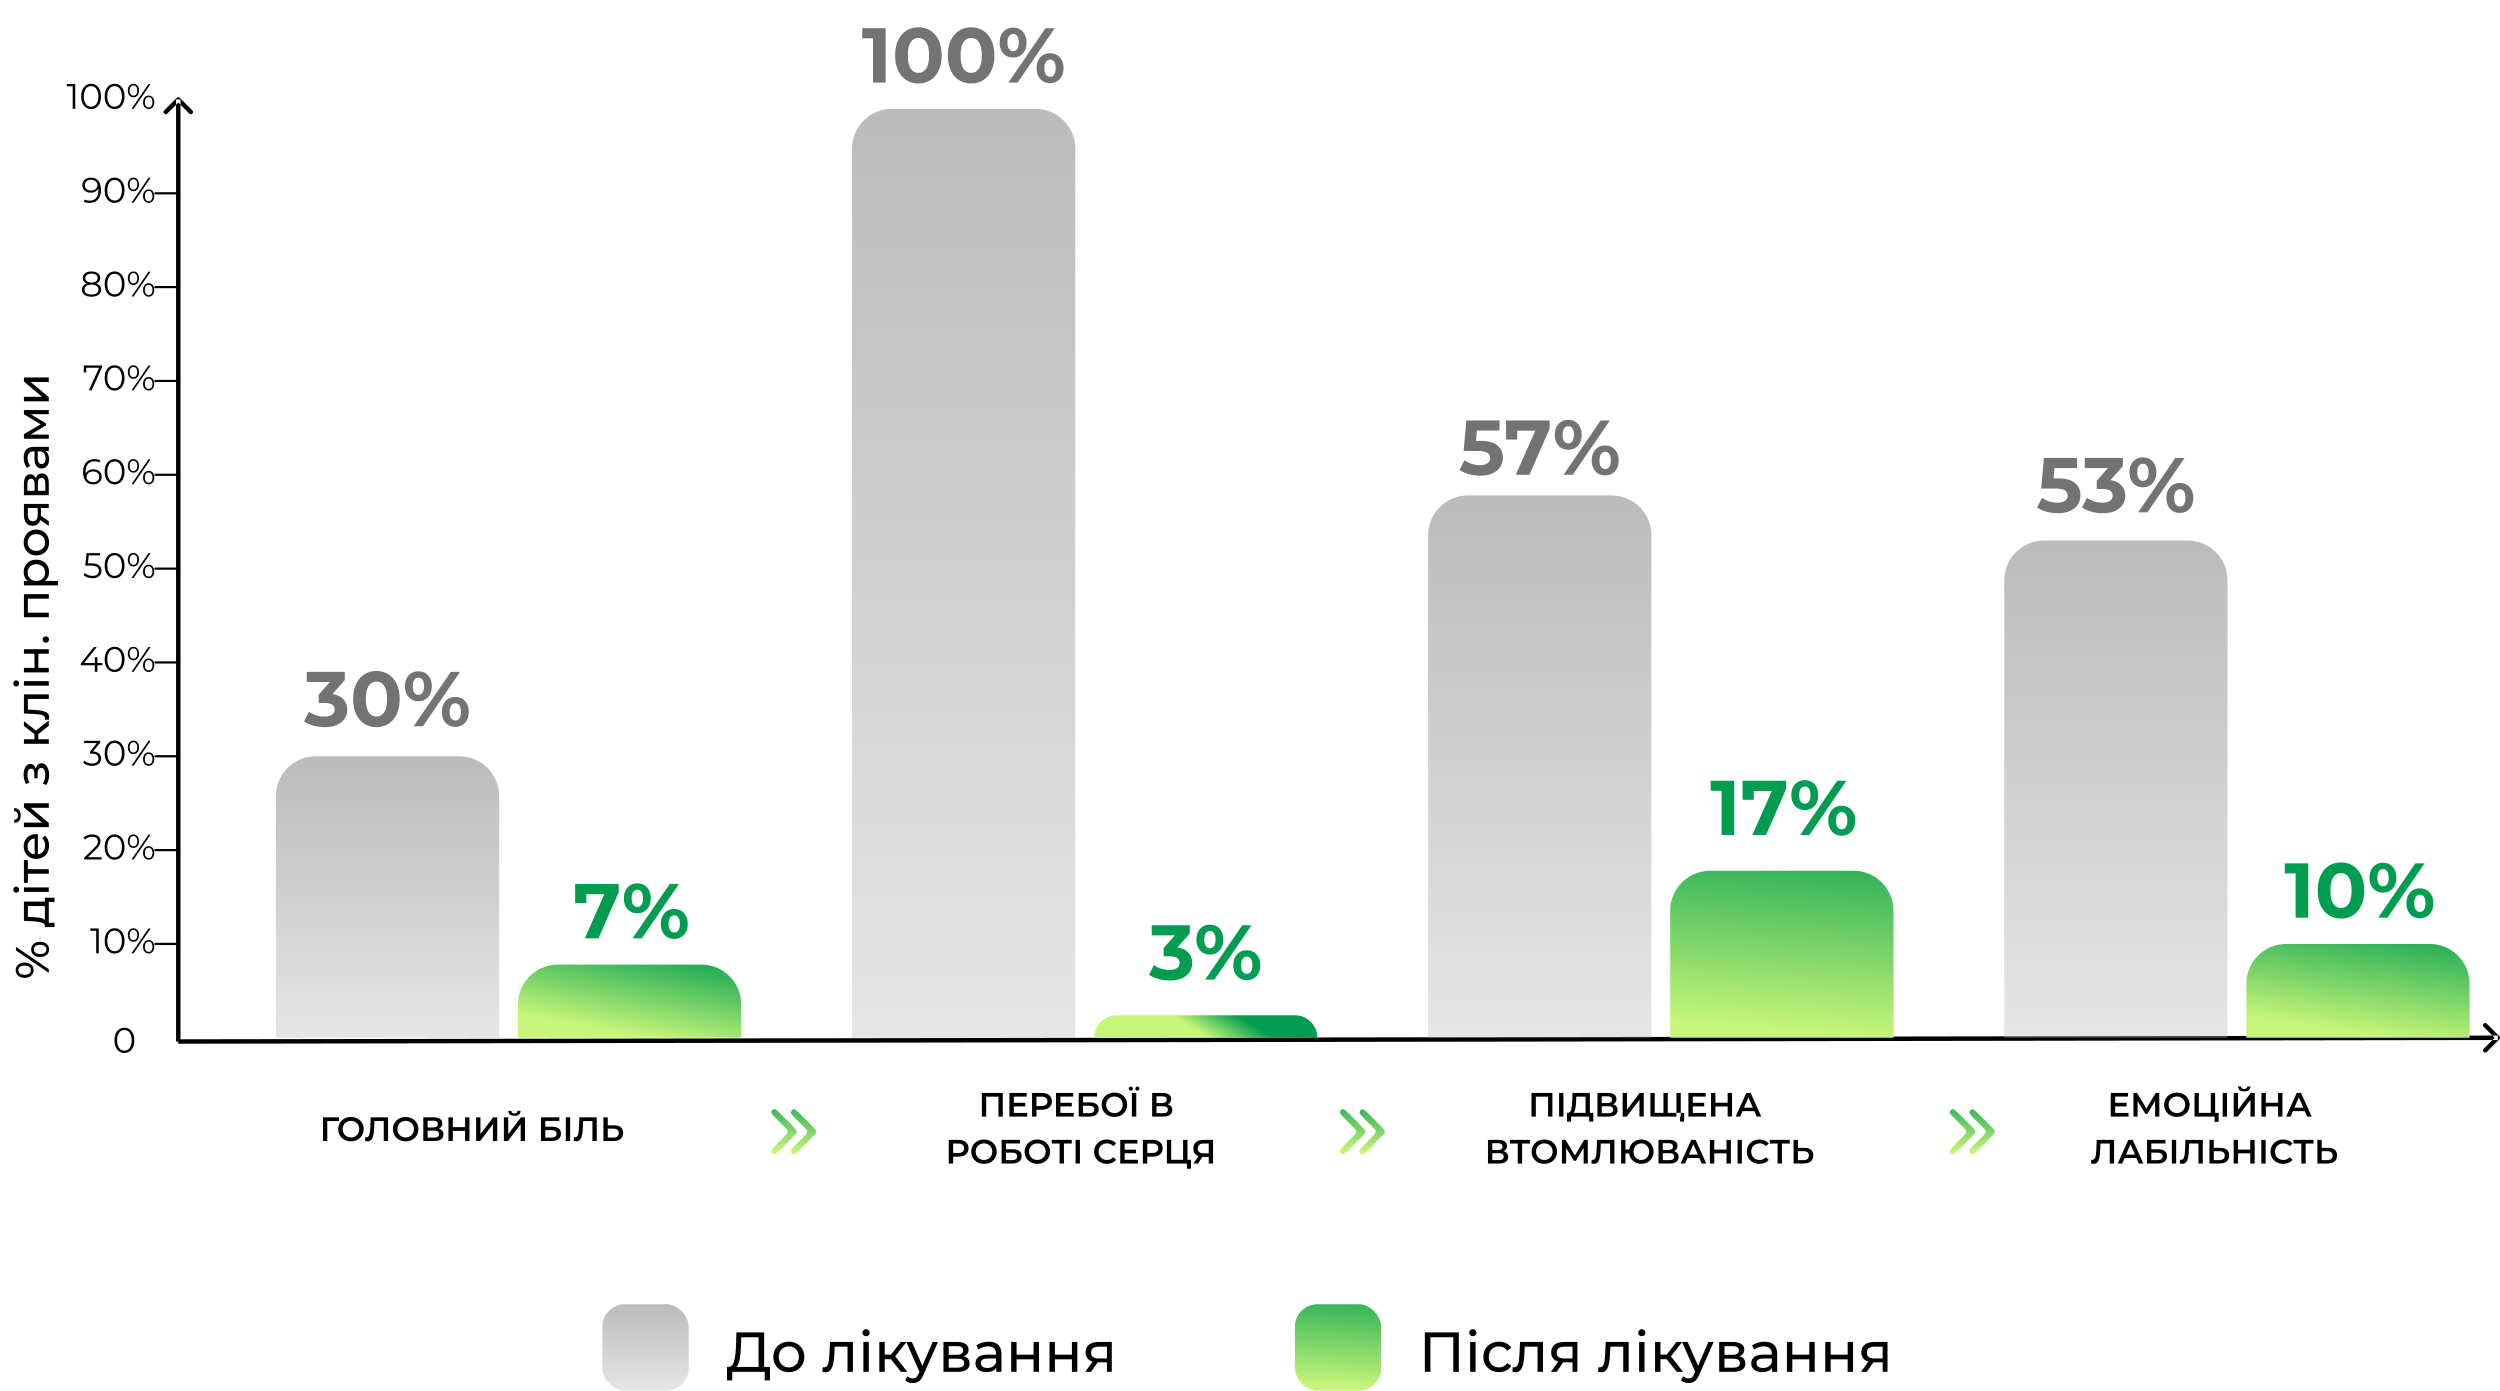 <svg width="1332.188" height="741" viewBox="0 0 1332.19 741" fill="none" xmlns="http://www.w3.org/2000/svg" xmlns:xlink="http://www.w3.org/1999/xlink">
	<desc>
			Created with Pixso.
	</desc>
	<defs>
		<linearGradient id="paint_linear_76_3368_0" x1="206.5" y1="403" x2="206.5" y2="642.423" gradientUnits="userSpaceOnUse">
			<stop stop-color="#BBBBBB"/>
			<stop offset="1" stop-color="#BBBBBB" stop-opacity="0"/>
		</linearGradient>
		<linearGradient id="paint_linear_76_3369_0" x1="345.585" y1="499.5" x2="336" y2="551.015" gradientUnits="userSpaceOnUse">
			<stop stop-color="#009C4F"/>
			<stop offset="1" stop-color="#C6F579"/>
		</linearGradient>
		<linearGradient id="paint_linear_76_3373_0" x1="513.5" y1="58" x2="513.5" y2="848.096" gradientUnits="userSpaceOnUse">
			<stop stop-color="#BBBBBB"/>
			<stop offset="1" stop-color="#BBBBBB" stop-opacity="0"/>
		</linearGradient>
		<linearGradient id="paint_linear_76_3374_0" x1="652.585" y1="536.538" x2="643" y2="552.389" gradientUnits="userSpaceOnUse">
			<stop stop-color="#009C4F"/>
			<stop offset="1" stop-color="#C6F579"/>
		</linearGradient>
		<linearGradient id="paint_linear_76_3378_0" x1="820.5" y1="264" x2="820.5" y2="725.288" gradientUnits="userSpaceOnUse">
			<stop stop-color="#BBBBBB"/>
			<stop offset="1" stop-color="#BBBBBB" stop-opacity="0"/>
		</linearGradient>
		<linearGradient id="paint_linear_76_3379_0" x1="959.585" y1="430.91" x2="950" y2="548.471" gradientUnits="userSpaceOnUse">
			<stop stop-color="#009C4F"/>
			<stop offset="1" stop-color="#C6F579"/>
		</linearGradient>
		<linearGradient id="paint_linear_76_3383_0" x1="1127.5" y1="288" x2="1127.5" y2="710.981" gradientUnits="userSpaceOnUse">
			<stop stop-color="#BBBBBB"/>
			<stop offset="1" stop-color="#BBBBBB" stop-opacity="0"/>
		</linearGradient>
		<linearGradient id="paint_linear_76_3384_0" x1="1266.585" y1="484.41" x2="1257" y2="550.455" gradientUnits="userSpaceOnUse">
			<stop stop-color="#009C4F"/>
			<stop offset="1" stop-color="#C6F579"/>
		</linearGradient>
		<linearGradient id="paint_linear_76_3411_0" x1="425.034" y1="582.077" x2="423.101" y2="613.779" gradientUnits="userSpaceOnUse">
			<stop stop-color="#009C4F"/>
			<stop offset="1" stop-color="#C6F579"/>
		</linearGradient>
		<linearGradient id="paint_linear_76_3412_0" x1="728.034" y1="582.077" x2="726.101" y2="613.779" gradientUnits="userSpaceOnUse">
			<stop stop-color="#009C4F"/>
			<stop offset="1" stop-color="#C6F579"/>
		</linearGradient>
		<linearGradient id="paint_linear_76_3413_0" x1="1053.034" y1="582.077" x2="1051.101" y2="613.779" gradientUnits="userSpaceOnUse">
			<stop stop-color="#009C4F"/>
			<stop offset="1" stop-color="#C6F579"/>
		</linearGradient>
		<linearGradient id="paint_linear_76_3417_0" x1="344" y1="695" x2="344" y2="768.423" gradientUnits="userSpaceOnUse">
			<stop stop-color="#BBBBBB"/>
			<stop offset="1" stop-color="#BBBBBB" stop-opacity="0"/>
		</linearGradient>
		<linearGradient id="paint_linear_76_3420_0" x1="716.898" y1="677.897" x2="713.193" y2="738.659" gradientUnits="userSpaceOnUse">
			<stop stop-color="#009C4F"/>
			<stop offset="1" stop-color="#C6F579"/>
		</linearGradient>
	</defs>
	<path id="% дітей з клін. проявами" d="M17.901 517.001Q17.901 518.826 16.576 519.949Q15.252 521.072 13.128 521.072Q10.998 521.072 9.673 519.949Q8.349 518.826 8.349 517.001Q8.349 515.176 9.661 514.065Q10.973 512.948 13.128 512.948Q15.276 512.948 16.588 514.065Q17.901 515.176 17.901 517.001ZM8.501 506.448L8.501 504.526L26 516.476L26 518.399L8.501 506.448ZM16.472 517.001Q16.472 515.848 15.587 515.201Q14.702 514.548 13.128 514.548Q11.553 514.548 10.668 515.201Q9.777 515.848 9.777 517.001Q9.777 518.124 10.68 518.79Q11.577 519.449 13.128 519.449Q14.678 519.449 15.575 518.79Q16.472 518.124 16.472 517.001ZM26.153 505.923Q26.153 507.748 24.84 508.865Q23.522 509.976 21.373 509.976Q19.225 509.976 17.913 508.865Q16.601 507.748 16.601 505.923Q16.601 504.098 17.925 502.975Q19.25 501.852 21.373 501.852Q23.498 501.852 24.828 502.975Q26.153 504.098 26.153 505.923ZM24.724 505.923Q24.724 504.8 23.827 504.141Q22.924 503.476 21.373 503.476Q19.823 503.476 18.926 504.141Q18.023 504.8 18.023 505.923Q18.023 507.077 18.914 507.73Q19.799 508.377 21.373 508.377Q22.948 508.377 23.839 507.73Q24.724 507.077 24.724 505.923ZM23.9 478.398L29.076 478.398L29.076 480.65L26 480.65L26 491.722L29.076 491.722L29.076 493.999L23.9 493.999L23.9 493.303Q23.827 492.027 22.1 491.551Q20.373 491.075 17.223 490.898L12.749 490.703L12.749 480.424L23.9 480.424L23.9 478.398ZM17.4 488.701Q19.903 488.798 21.538 489.116Q23.174 489.427 23.9 490.251L23.9 482.823L14.849 482.823L14.849 488.573L17.4 488.701ZM12.749 475.275L12.749 472.876L26 472.876L26 475.275L12.749 475.275ZM10.198 474.078Q10.198 474.774 9.752 475.238Q9.301 475.702 8.648 475.702Q8.001 475.702 7.537 475.238Q7.073 474.774 7.073 474.078Q7.073 473.376 7.512 472.919Q7.952 472.455 8.599 472.455Q9.276 472.455 9.74 472.919Q10.198 473.376 10.198 474.078ZM14.849 458.324L14.849 463.176L26 463.176L26 465.575L14.849 465.575L14.849 470.427L12.749 470.427L12.749 458.324L14.849 458.324ZM19.451 444.474Q19.726 444.474 20.177 444.523L20.177 455.278Q21.923 455.052 22.991 453.74Q24.053 452.427 24.053 450.474Q24.053 448.1 22.448 446.653L23.998 445.329Q25.048 446.226 25.603 447.563Q26.153 448.9 26.153 450.554Q26.153 452.653 25.292 454.277Q24.425 455.9 22.875 456.791Q21.325 457.676 19.378 457.676Q17.449 457.676 15.899 456.816Q14.348 455.949 13.488 454.441Q12.627 452.928 12.627 451.024Q12.627 449.125 13.488 447.642Q14.348 446.153 15.899 445.317Q17.449 444.474 19.451 444.474ZM14.648 451.024Q14.648 452.751 15.697 453.917Q16.747 455.076 18.45 455.278L18.45 446.775Q16.778 446.977 15.716 448.143Q14.648 449.302 14.648 451.024ZM12.749 440.75L12.749 438.351L22.399 438.351L12.749 430.227L12.749 428.048L26 428.048L26 430.453L16.35 430.453L26 438.552L26 440.75L12.749 440.75ZM11.028 434.555Q11.028 436.404 10.143 437.429Q9.252 438.449 7.573 438.479L7.573 436.849Q8.501 436.825 9.063 436.215Q9.624 435.604 9.624 434.579Q9.624 433.554 9.063 432.931Q8.501 432.302 7.573 432.278L7.573 430.599Q9.252 430.624 10.143 431.674Q11.028 432.723 11.028 434.555ZM19.103 409.503Q19.451 408.172 20.226 407.452Q21.001 406.726 22.149 406.726Q23.327 406.726 24.242 407.525Q25.152 408.325 25.664 409.741Q26.177 411.151 26.177 412.903Q26.177 414.374 25.793 415.79Q25.402 417.199 24.675 418.298L22.851 417.578Q23.449 416.626 23.791 415.399Q24.126 414.172 24.126 412.927Q24.126 411.224 23.54 410.211Q22.948 409.198 21.947 409.198Q21.026 409.198 20.525 410.016Q20.025 410.827 20.025 412.298L20.025 414.728L18.297 414.728L18.297 412.475Q18.297 411.126 17.827 410.351Q17.351 409.576 16.527 409.576Q15.624 409.576 15.123 410.492Q14.623 411.401 14.623 412.951Q14.623 414.923 15.648 417.126L13.799 417.773Q12.572 415.35 12.572 412.701Q12.572 411.102 13.024 409.826Q13.476 408.551 14.3 407.824Q15.123 407.098 16.173 407.098Q17.15 407.098 17.925 407.751Q18.7 408.398 19.103 409.503ZM20.397 391.198L20.397 393.951L26 393.951L26 396.35L12.749 396.35L12.749 393.951L18.352 393.951L18.352 391.149L12.749 386.852L12.749 384.277L19.127 389.3L26 383.923L26 386.749L20.397 391.198ZM12.749 370.023L26 370.023L26 372.427L14.849 372.427L14.849 378.122L17.803 378.275Q20.476 378.403 22.265 378.751Q24.053 379.099 25.127 379.898Q26.201 380.698 26.201 382.126Q26.201 382.773 25.976 383.603L23.949 383.45Q24.023 383.127 24.023 382.852Q24.023 381.851 23.15 381.351Q22.277 380.85 21.075 380.704Q19.872 380.551 17.65 380.423L12.749 380.197L12.749 370.023ZM12.749 365.375L12.749 362.976L26 362.976L26 365.375L12.749 365.375ZM10.198 364.178Q10.198 364.874 9.752 365.338Q9.301 365.802 8.648 365.802Q8.001 365.802 7.537 365.338Q7.073 364.874 7.073 364.178Q7.073 363.476 7.512 363.019Q7.952 362.555 8.599 362.555Q9.276 362.555 9.74 363.019Q10.198 363.476 10.198 364.178ZM12.749 358.3L12.749 355.901L18.377 355.901L18.377 348.351L12.749 348.351L12.749 345.952L26 345.952L26 348.351L20.452 348.351L20.452 355.901L26 355.901L26 358.3L12.749 358.3ZM26.153 340.75Q26.153 341.452 25.664 341.952Q25.176 342.453 24.425 342.453Q23.699 342.453 23.211 341.952Q22.722 341.452 22.722 340.75Q22.722 340.048 23.198 339.578Q23.675 339.102 24.425 339.102Q25.176 339.102 25.664 339.59Q26.153 340.072 26.153 340.75ZM12.749 316.6L26 316.6L26 318.999L14.849 318.999L14.849 326.476L26 326.476L26 328.875L12.749 328.875L12.749 316.6ZM12.627 304.924Q12.627 303.002 13.476 301.476Q14.324 299.95 15.85 299.089Q17.376 298.229 19.378 298.229Q21.373 298.229 22.912 299.089Q24.45 299.95 25.304 301.476Q26.153 303.002 26.153 304.924Q26.153 306.353 25.603 307.543Q25.048 308.727 23.998 309.551L30.852 309.551L30.852 311.95L12.749 311.95L12.749 309.649L14.849 309.649Q13.75 308.849 13.189 307.628Q12.627 306.401 12.627 304.924ZM24.053 305.126Q24.053 303.85 23.467 302.837Q22.875 301.824 21.813 301.238Q20.751 300.652 19.378 300.652Q17.998 300.652 16.936 301.238Q15.874 301.824 15.3 302.837Q14.727 303.85 14.727 305.126Q14.727 306.377 15.313 307.39Q15.899 308.403 16.948 308.989Q17.998 309.575 19.378 309.575Q20.751 309.575 21.813 309.002Q22.875 308.428 23.467 307.402Q24.053 306.377 24.053 305.126ZM26.153 289.073Q26.153 291.051 25.28 292.626Q24.401 294.2 22.863 295.091Q21.325 295.976 19.378 295.976Q17.425 295.976 15.886 295.091Q14.348 294.2 13.488 292.626Q12.627 291.051 12.627 289.073Q12.627 287.102 13.488 285.539Q14.348 283.977 15.886 283.092Q17.425 282.201 19.378 282.201Q21.325 282.201 22.863 283.092Q24.401 283.977 25.28 285.539Q26.153 287.102 26.153 289.073ZM24.053 289.073Q24.053 287.804 23.467 286.791Q22.875 285.777 21.813 285.204Q20.751 284.624 19.378 284.624Q17.998 284.624 16.936 285.204Q15.874 285.777 15.3 286.791Q14.727 287.804 14.727 289.073Q14.727 290.349 15.3 291.362Q15.874 292.375 16.936 292.967Q17.998 293.553 19.378 293.553Q20.751 293.553 21.813 292.967Q22.875 292.375 23.467 291.362Q24.053 290.349 24.053 289.073ZM12.749 268.548L26 268.548L26 270.703L21.801 270.703L21.801 274.548L21.801 274.823L26 277.728L26 280.298L21.477 277.075Q21.026 278.576 19.988 279.376Q18.95 280.176 17.4 280.176Q15.123 280.176 13.939 278.625Q12.749 277.075 12.749 274.353L12.749 268.548ZM17.473 277.728Q18.798 277.728 19.439 276.892Q20.073 276.05 20.073 274.377L20.073 270.703L14.849 270.703L14.849 274.273Q14.849 277.728 17.473 277.728ZM19.127 254.847Q19.774 252.278 22.35 252.278Q24.102 252.278 25.054 253.59Q26 254.902 26 257.503L26 263.875L12.749 263.875L12.749 257.722Q12.749 255.372 13.64 254.048Q14.525 252.723 16.149 252.723Q17.199 252.723 17.962 253.291Q18.725 253.853 19.127 254.847ZM18.45 261.525L18.45 257.924Q18.45 256.55 17.95 255.836Q17.449 255.122 16.503 255.122Q14.599 255.122 14.599 257.924L14.599 261.525L18.45 261.525ZM24.151 257.673Q24.151 256.178 23.674 255.427Q23.198 254.677 22.198 254.677Q21.172 254.677 20.678 255.366Q20.177 256.05 20.177 257.527L20.177 261.525L24.151 261.525L24.151 257.673ZM12.627 243.8Q12.627 241.048 13.976 239.589Q15.325 238.124 17.998 238.124L26 238.124L26 240.401L24.248 240.401Q25.176 240.999 25.664 242.116Q26.153 243.227 26.153 244.746Q26.153 246.974 25.078 248.311Q23.998 249.648 22.252 249.648Q20.501 249.648 19.439 248.372Q18.377 247.096 18.377 244.325L18.377 240.523L17.901 240.523Q16.35 240.523 15.526 241.426Q14.702 242.323 14.702 244.075Q14.702 245.247 15.093 246.376Q15.477 247.499 16.125 248.274L14.324 249.275Q13.5 248.25 13.067 246.828Q12.627 245.4 12.627 243.8ZM24.297 244.35Q24.297 242.976 23.687 241.975Q23.076 240.975 21.947 240.523L20.098 240.523L20.098 244.222Q20.098 247.273 22.149 247.273Q23.15 247.273 23.723 246.498Q24.297 245.723 24.297 244.35ZM12.749 218.522L26 218.522L26 220.701L16.326 220.701L24.498 225.651L24.498 226.701L16.302 231.602L26 231.602L26 233.8L12.749 233.8L12.749 231.328L21.697 226.127L12.749 220.775L12.749 218.522ZM12.749 213.85L12.749 211.451L22.399 211.451L12.749 203.327L12.749 201.148L26 201.148L26 203.553L16.35 203.553L26 211.652L26 213.85L12.749 213.85Z" fill="#000000" fill-opacity="1" fill-rule="evenodd"/>
	<path id="Line 2" d="M96.182 53L96.182 555L93.818 555L93.818 53L96.182 53ZM95 54.672L89.148 60.523C88.68 60.992 87.945 60.992 87.477 60.523C87.008 60.055 87.008 59.32 87.477 58.852L94.164 52.164C94.632 51.696 95.368 51.696 95.836 52.164L102.523 58.852C102.992 59.32 102.992 60.055 102.523 60.523C102.055 60.992 101.32 60.992 100.852 60.523L95 54.672Z" fill="#000000" fill-opacity="1" fill-rule="evenodd"/>
	<path id="Line 3" d="M1331 554.182L95.002 556.182L94.998 553.818L1331 551.818L1331 554.182ZM1329.33 553.003L1323.47 547.161C1323 546.693 1323 545.958 1323.46 545.489C1323.93 545.02 1324.67 545.019 1325.14 545.486L1331.83 552.163C1332.3 552.63 1332.3 553.366 1331.84 553.834L1325.16 560.533C1324.69 561.002 1323.96 561.003 1323.49 560.536C1323.02 560.068 1323.02 559.333 1323.49 558.864L1329.33 553.003Z" fill="#000000" fill-opacity="1" fill-rule="evenodd"/>
	<path id="Rectangle 23" d="M168.279 403L244.721 403C256.473 403 266 412.527 266 424.279L266 553L147 553L147 424.279C147 412.527 156.527 403 168.279 403Z" fill="url(#paint_linear_76_3368_0)" fill-opacity="1" fill-rule="evenodd"/>
	<path id="Rectangle 24" d="M297.279 514L373.721 514C385.473 514 395 523.527 395 535.279L395 553L276 553L276 535.279C276 523.527 285.527 514 297.279 514Z" fill="url(#paint_linear_76_3369_0)" fill-opacity="1" fill-rule="evenodd"/>
	<path id="30%" d="M177.204 369.827Q181.012 370.453 183.033 372.666Q185.063 374.878 185.063 378.141Q185.063 380.666 183.74 382.798Q182.417 384.929 179.709 386.212Q177.002 387.495 173.072 387.495Q170.002 387.495 167.042 386.687Q164.092 385.879 162.021 384.394L164.627 379.262Q166.284 380.505 168.456 381.192Q170.628 381.868 172.901 381.868Q175.426 381.868 176.871 380.899Q178.325 379.929 178.325 378.141Q178.325 374.585 172.901 374.585L169.84 374.585L169.84 370.16L175.8 363.413L163.466 363.413L163.466 358.038L183.74 358.038L183.74 362.382L177.204 369.827ZM200.588 387.495Q196.981 387.495 194.163 385.717Q191.355 383.939 189.759 380.565Q188.173 377.191 188.173 372.514Q188.173 367.847 189.759 364.473Q191.355 361.099 194.163 359.321Q196.981 357.543 200.588 357.543Q204.184 357.543 206.992 359.321Q209.811 361.099 211.397 364.473Q212.993 367.847 212.993 372.514Q212.993 377.191 211.397 380.565Q209.811 383.939 206.992 385.717Q204.184 387.495 200.588 387.495ZM200.588 381.828Q203.234 381.828 204.74 379.555Q206.255 377.272 206.255 372.514Q206.255 367.756 204.74 365.483Q203.234 363.211 200.588 363.211Q197.971 363.211 196.456 365.483Q194.951 367.756 194.951 372.514Q194.951 377.272 196.456 379.555Q197.971 381.828 200.588 381.828ZM222.965 373.676Q219.783 373.676 217.773 371.504Q215.772 369.332 215.772 365.696Q215.772 362.049 217.773 359.877Q219.783 357.705 222.965 357.705Q226.157 357.705 228.137 359.877Q230.127 362.049 230.127 365.696Q230.127 369.332 228.137 371.504Q226.157 373.676 222.965 373.676ZM240.219 358.038L245.148 358.038L225.369 387L220.439 387L240.219 358.038ZM222.965 370.282Q224.379 370.282 225.177 369.13Q225.985 367.968 225.985 365.696Q225.985 363.413 225.177 362.261Q224.379 361.099 222.965 361.099Q221.601 361.099 220.773 362.281Q219.944 363.453 219.944 365.696Q219.944 367.928 220.773 369.11Q221.601 370.282 222.965 370.282ZM242.623 387.333Q240.552 387.333 238.915 386.364Q237.289 385.384 236.37 383.565Q235.461 381.747 235.461 379.343Q235.461 376.949 236.37 375.131Q237.289 373.302 238.915 372.332Q240.552 371.363 242.623 371.363Q245.805 371.363 247.815 373.534Q249.825 375.706 249.825 379.343Q249.825 382.99 247.815 385.161Q245.805 387.333 242.623 387.333ZM242.623 383.939Q244.027 383.939 244.835 382.757Q245.643 381.575 245.643 379.343Q245.643 377.11 244.835 375.939Q244.027 374.757 242.623 374.757Q241.259 374.757 240.431 375.918Q239.602 377.07 239.602 379.343Q239.602 381.626 240.431 382.788Q241.259 383.939 242.623 383.939Z" fill="#737373" fill-opacity="1" fill-rule="evenodd"/>
	<path id="7%" d="M329.69 471.038L329.69 475.382L318.932 500L311.648 500L322.043 476.493L312.436 476.493L312.436 481.211L306.476 481.211L306.476 471.038L329.69 471.038ZM339.621 486.676Q336.439 486.676 334.429 484.504Q332.429 482.332 332.429 478.696Q332.429 475.049 334.429 472.877Q336.439 470.705 339.621 470.705Q342.813 470.705 344.793 472.877Q346.783 475.049 346.783 478.696Q346.783 482.332 344.793 484.504Q342.813 486.676 339.621 486.676ZM356.875 471.038L361.804 471.038L342.025 500L337.096 500L356.875 471.038ZM339.621 483.282Q341.035 483.282 341.833 482.13Q342.641 480.968 342.641 478.696Q342.641 476.413 341.833 475.261Q341.035 474.099 339.621 474.099Q338.257 474.099 337.429 475.281Q336.601 476.453 336.601 478.696Q336.601 480.928 337.429 482.11Q338.257 483.282 339.621 483.282ZM359.279 500.333Q357.208 500.333 355.572 499.364Q353.945 498.384 353.026 496.565Q352.117 494.747 352.117 492.343Q352.117 489.949 353.026 488.131Q353.945 486.302 355.572 485.332Q357.208 484.363 359.279 484.363Q362.461 484.363 364.471 486.534Q366.481 488.706 366.481 492.343Q366.481 495.99 364.471 498.161Q362.461 500.333 359.279 500.333ZM359.279 496.939Q360.683 496.939 361.491 495.757Q362.299 494.575 362.299 492.343Q362.299 490.11 361.491 488.939Q360.683 487.757 359.279 487.757Q357.915 487.757 357.087 488.918Q356.258 490.07 356.258 492.343Q356.258 494.626 357.087 495.788Q357.915 496.939 359.279 496.939Z" fill="#009C4F" fill-opacity="1" fill-rule="evenodd"/>
	<path id="Rectangle 23" d="M475.279 58L551.721 58C563.473 58 573 67.527 573 79.279L573 553L454 553L454 79.279C454 67.527 463.527 58 475.279 58Z" fill="url(#paint_linear_76_3373_0)" fill-opacity="1" fill-rule="evenodd"/>
	<path id="Rectangle 24" d="M595 541L690 541C696.627 541 702 546.373 702 553L583 553C583 546.373 588.373 541 595 541Z" fill="url(#paint_linear_76_3374_0)" fill-opacity="1" fill-rule="evenodd"/>
	<path id="100%" d="M471.941 15.039L471.941 44L465.233 44L465.233 20.413L459.445 20.413L459.445 15.039L471.941 15.039ZM489.403 44.495Q485.796 44.495 482.978 42.717Q480.17 40.939 478.574 37.565Q476.988 34.191 476.988 29.514Q476.988 24.847 478.574 21.473Q480.17 18.099 482.978 16.321Q485.796 14.543 489.403 14.543Q492.999 14.543 495.807 16.321Q498.626 18.099 500.212 21.473Q501.808 24.847 501.808 29.514Q501.808 34.191 500.212 37.565Q498.626 40.939 495.807 42.717Q492.999 44.495 489.403 44.495ZM489.403 38.828Q492.049 38.828 493.555 36.555Q495.07 34.272 495.07 29.514Q495.07 24.756 493.555 22.483Q492.049 20.21 489.403 20.21Q486.786 20.21 485.271 22.483Q483.766 24.756 483.766 29.514Q483.766 34.272 485.271 36.555Q486.786 38.828 489.403 38.828ZM517.497 44.495Q513.891 44.495 511.073 42.717Q508.264 40.939 506.668 37.565Q505.082 34.191 505.082 29.514Q505.082 24.847 506.668 21.473Q508.264 18.099 511.073 16.321Q513.891 14.543 517.497 14.543Q521.094 14.543 523.902 16.321Q526.72 18.099 528.306 21.473Q529.902 24.847 529.902 29.514Q529.902 34.191 528.306 37.565Q526.72 40.939 523.902 42.717Q521.094 44.495 517.497 44.495ZM517.497 38.828Q520.144 38.828 521.649 36.555Q523.164 34.272 523.164 29.514Q523.164 24.756 521.649 22.483Q520.144 20.21 517.497 20.21Q514.881 20.21 513.366 22.483Q511.861 24.756 511.861 29.514Q511.861 34.272 513.366 36.555Q514.881 38.828 517.497 38.828ZM539.875 30.676Q536.693 30.676 534.682 28.504Q532.682 26.332 532.682 22.695Q532.682 19.049 534.682 16.877Q536.693 14.705 539.875 14.705Q543.067 14.705 545.047 16.877Q547.037 19.049 547.037 22.695Q547.037 26.332 545.047 28.504Q543.067 30.676 539.875 30.676ZM557.128 15.039L562.058 15.039L542.279 44L537.349 44L557.128 15.039ZM539.875 27.282Q541.289 27.282 542.087 26.13Q542.895 24.968 542.895 22.695Q542.895 20.413 542.087 19.261Q541.289 18.099 539.875 18.099Q538.511 18.099 537.682 19.281Q536.854 20.453 536.854 22.695Q536.854 24.928 537.682 26.11Q538.511 27.282 539.875 27.282ZM559.532 44.333Q557.462 44.333 555.825 43.364Q554.199 42.384 553.279 40.565Q552.37 38.747 552.37 36.343Q552.37 33.949 553.279 32.13Q554.199 30.302 555.825 29.332Q557.462 28.363 559.532 28.363Q562.714 28.363 564.725 30.534Q566.735 32.706 566.735 36.343Q566.735 39.99 564.725 42.161Q562.714 44.333 559.532 44.333ZM559.532 40.939Q560.937 40.939 561.745 39.757Q562.553 38.575 562.553 36.343Q562.553 34.11 561.745 32.939Q560.937 31.757 559.532 31.757Q558.169 31.757 557.34 32.918Q556.512 34.07 556.512 36.343Q556.512 38.626 557.34 39.788Q558.169 40.939 559.532 40.939Z" fill="#737373" fill-opacity="1" fill-rule="evenodd"/>
	<path id="3%" d="M627.458 504.827Q631.267 505.453 633.287 507.666Q635.317 509.878 635.317 513.141Q635.317 515.666 633.994 517.798Q632.671 519.929 629.964 521.212Q627.256 522.495 623.327 522.495Q620.256 522.495 617.296 521.687Q614.346 520.879 612.275 519.394L614.882 514.262Q616.538 515.505 618.71 516.192Q620.882 516.868 623.155 516.868Q625.68 516.868 627.125 515.899Q628.58 514.929 628.58 513.141Q628.58 509.585 623.155 509.585L620.094 509.585L620.094 505.16L626.054 498.413L613.72 498.413L613.72 493.038L633.994 493.038L633.994 497.382L627.458 504.827ZM644.711 508.676Q641.529 508.676 639.518 506.504Q637.518 504.332 637.518 500.696Q637.518 497.049 639.518 494.877Q641.529 492.705 644.711 492.705Q647.903 492.705 649.883 494.877Q651.873 497.049 651.873 500.696Q651.873 504.332 649.883 506.504Q647.903 508.676 644.711 508.676ZM661.964 493.038L666.894 493.038L647.115 522L642.185 522L661.964 493.038ZM644.711 505.282Q646.125 505.282 646.923 504.13Q647.731 502.968 647.731 500.696Q647.731 498.413 646.923 497.261Q646.125 496.099 644.711 496.099Q643.347 496.099 642.519 497.281Q641.69 498.453 641.69 500.696Q641.69 502.928 642.519 504.11Q643.347 505.282 644.711 505.282ZM664.369 522.333Q662.298 522.333 660.661 521.364Q659.035 520.384 658.116 518.565Q657.206 516.747 657.206 514.343Q657.206 511.949 658.116 510.131Q659.035 508.302 660.661 507.332Q662.298 506.363 664.369 506.363Q667.551 506.363 669.561 508.534Q671.571 510.706 671.571 514.343Q671.571 517.99 669.561 520.161Q667.551 522.333 664.369 522.333ZM664.369 518.939Q665.773 518.939 666.581 517.757Q667.389 516.575 667.389 514.343Q667.389 512.11 666.581 510.939Q665.773 509.757 664.369 509.757Q663.005 509.757 662.176 510.918Q661.348 512.07 661.348 514.343Q661.348 516.626 662.176 517.788Q663.005 518.939 664.369 518.939Z" fill="#009C4F" fill-opacity="1" fill-rule="evenodd"/>
	<path id="Rectangle 23" d="M782.279 264L858.721 264C870.473 264 880 273.527 880 285.279L880 553L761 553L761 285.279C761 273.527 770.527 264 782.279 264Z" fill="url(#paint_linear_76_3378_0)" fill-opacity="1" fill-rule="evenodd"/>
	<path id="Rectangle 24" d="M911.279 464L987.721 464C999.473 464 1009 473.527 1009 485.279L1009 553L890 553L890 485.279C890 473.527 899.527 464 911.279 464Z" fill="url(#paint_linear_76_3379_0)" fill-opacity="1" fill-rule="evenodd"/>
	<path id="57%" d="M788.891 234.918Q795.012 234.918 797.932 237.363Q800.851 239.797 800.851 243.898Q800.851 246.545 799.518 248.717Q798.194 250.889 795.487 252.192Q792.78 253.495 788.81 253.495Q785.739 253.495 782.779 252.687Q779.829 251.879 777.758 250.394L780.405 245.262Q782.062 246.505 784.213 247.192Q786.365 247.868 788.638 247.868Q791.163 247.868 792.608 246.878Q794.063 245.878 794.063 244.1Q794.063 242.242 792.547 241.292Q791.042 240.343 787.315 240.343L779.91 240.343L781.395 224.038L799.063 224.038L799.063 229.413L786.981 229.413L786.527 234.918L788.891 234.918ZM825.751 224.038L825.751 228.382L814.993 253L807.71 253L818.104 229.493L808.498 229.493L808.498 234.211L802.538 234.211L802.538 224.038L825.751 224.038ZM835.682 239.676Q832.5 239.676 830.49 237.504Q828.49 235.332 828.49 231.696Q828.49 228.049 830.49 225.877Q832.5 223.705 835.682 223.705Q838.874 223.705 840.854 225.877Q842.844 228.049 842.844 231.696Q842.844 235.332 840.854 237.504Q838.874 239.676 835.682 239.676ZM852.936 224.038L857.865 224.038L838.086 253L833.157 253L852.936 224.038ZM835.682 236.282Q837.096 236.282 837.894 235.13Q838.703 233.968 838.703 231.696Q838.703 229.413 837.894 228.261Q837.096 227.099 835.682 227.099Q834.318 227.099 833.49 228.281Q832.662 229.453 832.662 231.696Q832.662 233.928 833.49 235.11Q834.318 236.282 835.682 236.282ZM855.34 253.333Q853.269 253.333 851.633 252.364Q850.006 251.384 849.087 249.565Q848.178 247.747 848.178 245.343Q848.178 242.949 849.087 241.131Q850.006 239.302 851.633 238.332Q853.269 237.363 855.34 237.363Q858.522 237.363 860.532 239.534Q862.543 241.706 862.543 245.343Q862.543 248.99 860.532 251.161Q858.522 253.333 855.34 253.333ZM855.34 249.939Q856.744 249.939 857.552 248.757Q858.36 247.575 858.36 245.343Q858.36 243.11 857.552 241.939Q856.744 240.757 855.34 240.757Q853.976 240.757 853.148 241.918Q852.32 243.07 852.32 245.343Q852.32 247.626 853.148 248.788Q853.976 249.939 855.34 249.939Z" fill="#737373" fill-opacity="1" fill-rule="evenodd"/>
	<path id="17%" d="M924.084 416.038L924.084 445L917.377 445L917.377 421.413L911.589 421.413L911.589 416.038L924.084 416.038ZM951.8 416.038L951.8 420.382L941.042 445L933.758 445L944.153 421.493L934.546 421.493L934.546 426.211L928.586 426.211L928.586 416.038L951.8 416.038ZM961.731 431.676Q958.549 431.676 956.538 429.504Q954.538 427.332 954.538 423.696Q954.538 420.049 956.538 417.877Q958.549 415.705 961.731 415.705Q964.923 415.705 966.903 417.877Q968.893 420.049 968.893 423.696Q968.893 427.332 966.903 429.504Q964.923 431.676 961.731 431.676ZM978.984 416.038L983.914 416.038L964.135 445L959.205 445L978.984 416.038ZM961.731 428.282Q963.145 428.282 963.943 427.13Q964.751 425.968 964.751 423.696Q964.751 421.413 963.943 420.261Q963.145 419.099 961.731 419.099Q960.367 419.099 959.539 420.281Q958.71 421.453 958.71 423.696Q958.71 425.928 959.539 427.11Q960.367 428.282 961.731 428.282ZM981.389 445.333Q979.318 445.333 977.681 444.364Q976.055 443.384 975.136 441.565Q974.227 439.747 974.227 437.343Q974.227 434.949 975.136 433.131Q976.055 431.302 977.681 430.332Q979.318 429.363 981.389 429.363Q984.571 429.363 986.581 431.534Q988.591 433.706 988.591 437.343Q988.591 440.99 986.581 443.161Q984.571 445.333 981.389 445.333ZM981.389 441.939Q982.793 441.939 983.601 440.757Q984.409 439.575 984.409 437.343Q984.409 435.11 983.601 433.939Q982.793 432.757 981.389 432.757Q980.025 432.757 979.197 433.918Q978.368 435.07 978.368 437.343Q978.368 439.626 979.197 440.788Q980.025 441.939 981.389 441.939Z" fill="#009C4F" fill-opacity="1" fill-rule="evenodd"/>
	<path id="Rectangle 23" d="M1089.28 288L1165.72 288C1177.47 288 1187 297.527 1187 309.279L1187 553L1068 553L1068 309.279C1068 297.527 1077.53 288 1089.28 288Z" fill="url(#paint_linear_76_3383_0)" fill-opacity="1" fill-rule="evenodd"/>
	<path id="Rectangle 24" d="M1218.28 503L1294.72 503C1306.47 503 1316 512.527 1316 524.279L1316 553L1197 553L1197 524.279C1197 512.527 1206.53 503 1218.28 503Z" fill="url(#paint_linear_76_3384_0)" fill-opacity="1" fill-rule="evenodd"/>
	<path id="53%" d="M1096.66 254.918Q1102.78 254.918 1105.7 257.363Q1108.62 259.797 1108.62 263.898Q1108.62 266.545 1107.28 268.717Q1105.96 270.889 1103.25 272.192Q1100.55 273.495 1096.58 273.495Q1093.5 273.495 1090.54 272.687Q1087.59 271.879 1085.52 270.394L1088.17 265.262Q1089.83 266.505 1091.98 267.192Q1094.13 267.868 1096.4 267.868Q1098.93 267.868 1100.37 266.878Q1101.83 265.878 1101.83 264.1Q1101.83 262.242 1100.31 261.292Q1098.81 260.343 1095.08 260.343L1087.68 260.343L1089.16 244.038L1106.83 244.038L1106.83 249.413L1094.75 249.413L1094.29 254.918L1096.66 254.918ZM1124.66 255.827Q1128.47 256.453 1130.49 258.666Q1132.52 260.878 1132.52 264.141Q1132.52 266.666 1131.2 268.798Q1129.88 270.929 1127.17 272.212Q1124.46 273.495 1120.53 273.495Q1117.46 273.495 1114.5 272.687Q1111.55 271.879 1109.48 270.394L1112.09 265.262Q1113.74 266.505 1115.92 267.192Q1118.09 267.868 1120.36 267.868Q1122.89 267.868 1124.33 266.899Q1125.79 265.929 1125.79 264.141Q1125.79 260.585 1120.36 260.585L1117.3 260.585L1117.3 256.16L1123.26 249.413L1110.93 249.413L1110.93 244.038L1131.2 244.038L1131.2 248.382L1124.66 255.827ZM1141.92 259.676Q1138.73 259.676 1136.72 257.504Q1134.72 255.332 1134.72 251.696Q1134.72 248.049 1136.72 245.877Q1138.73 243.705 1141.92 243.705Q1145.11 243.705 1147.09 245.877Q1149.08 248.049 1149.08 251.696Q1149.08 255.332 1147.09 257.504Q1145.11 259.676 1141.92 259.676ZM1159.17 244.038L1164.1 244.038L1144.32 273L1139.39 273L1159.17 244.038ZM1141.92 256.282Q1143.33 256.282 1144.13 255.13Q1144.94 253.968 1144.94 251.696Q1144.94 249.413 1144.13 248.261Q1143.33 247.099 1141.92 247.099Q1140.55 247.099 1139.72 248.281Q1138.9 249.453 1138.9 251.696Q1138.9 253.928 1139.72 255.11Q1140.55 256.282 1141.92 256.282ZM1161.57 273.333Q1159.5 273.333 1157.87 272.364Q1156.24 271.384 1155.32 269.565Q1154.41 267.747 1154.41 265.343Q1154.41 262.949 1155.32 261.131Q1156.24 259.302 1157.87 258.332Q1159.5 257.363 1161.57 257.363Q1164.76 257.363 1166.77 259.534Q1168.78 261.706 1168.78 265.343Q1168.78 268.99 1166.77 271.161Q1164.76 273.333 1161.57 273.333ZM1161.57 269.939Q1162.98 269.939 1163.79 268.757Q1164.59 267.575 1164.59 265.343Q1164.59 263.11 1163.79 261.939Q1162.98 260.757 1161.57 260.757Q1160.21 260.757 1159.38 261.918Q1158.55 263.07 1158.55 265.343Q1158.55 267.626 1159.38 268.788Q1160.21 269.939 1161.57 269.939Z" fill="#737373" fill-opacity="1" fill-rule="evenodd"/>
	<path id="10%" d="M1229.99 460.038L1229.99 489L1223.28 489L1223.28 465.413L1217.49 465.413L1217.49 460.038L1229.99 460.038ZM1247.45 489.495Q1243.84 489.495 1241.03 487.717Q1238.22 485.939 1236.62 482.565Q1235.04 479.191 1235.04 474.514Q1235.04 469.847 1236.62 466.473Q1238.22 463.099 1241.03 461.321Q1243.84 459.543 1247.45 459.543Q1251.05 459.543 1253.85 461.321Q1256.67 463.099 1258.26 466.473Q1259.85 469.847 1259.85 474.514Q1259.85 479.191 1258.26 482.565Q1256.67 485.939 1253.85 487.717Q1251.05 489.495 1247.45 489.495ZM1247.45 483.828Q1250.1 483.828 1251.6 481.555Q1253.12 479.272 1253.12 474.514Q1253.12 469.756 1251.6 467.483Q1250.1 465.211 1247.45 465.211Q1244.83 465.211 1243.32 467.483Q1241.81 469.756 1241.81 474.514Q1241.81 479.272 1243.32 481.555Q1244.83 483.828 1247.45 483.828ZM1269.83 475.676Q1266.65 475.676 1264.63 473.504Q1262.63 471.332 1262.63 467.696Q1262.63 464.049 1264.63 461.877Q1266.65 459.705 1269.83 459.705Q1273.02 459.705 1275 461.877Q1276.99 464.049 1276.99 467.696Q1276.99 471.332 1275 473.504Q1273.02 475.676 1269.83 475.676ZM1287.08 460.038L1292.01 460.038L1272.23 489L1267.3 489L1287.08 460.038ZM1269.83 472.282Q1271.24 472.282 1272.04 471.13Q1272.85 469.968 1272.85 467.696Q1272.85 465.413 1272.04 464.261Q1271.24 463.099 1269.83 463.099Q1268.46 463.099 1267.64 464.281Q1266.81 465.453 1266.81 467.696Q1266.81 469.928 1267.64 471.11Q1268.46 472.282 1269.83 472.282ZM1289.49 489.333Q1287.41 489.333 1285.78 488.364Q1284.15 487.384 1283.23 485.565Q1282.32 483.747 1282.32 481.343Q1282.32 478.949 1283.23 477.131Q1284.15 475.302 1285.78 474.332Q1287.41 473.363 1289.49 473.363Q1292.67 473.363 1294.68 475.534Q1296.69 477.706 1296.69 481.343Q1296.69 484.99 1294.68 487.161Q1292.67 489.333 1289.49 489.333ZM1289.49 485.939Q1290.89 485.939 1291.7 484.757Q1292.51 483.575 1292.51 481.343Q1292.51 479.11 1291.7 477.939Q1290.89 476.757 1289.49 476.757Q1288.12 476.757 1287.29 477.918Q1286.46 479.07 1286.46 481.343Q1286.46 483.626 1287.29 484.788Q1288.12 485.939 1289.49 485.939Z" fill="#009C4F" fill-opacity="1" fill-rule="evenodd"/>
	<path id="Line 8" d="M94.652 503L82.831 503" stroke="#000000" stroke-opacity="1" stroke-width="1.182" stroke-linecap="round"/>
	<path id="Line 9" d="M94.652 453L82.831 453" stroke="#000000" stroke-opacity="1" stroke-width="1.182" stroke-linecap="round"/>
	<path id="Line 10" d="M94.652 403L82.831 403" stroke="#000000" stroke-opacity="1" stroke-width="1.182" stroke-linecap="round"/>
	<path id="Line 11" d="M94.652 353L82.831 353" stroke="#000000" stroke-opacity="1" stroke-width="1.182" stroke-linecap="round"/>
	<path id="Line 12" d="M94.652 303L82.831 303" stroke="#000000" stroke-opacity="1" stroke-width="1.182" stroke-linecap="round"/>
	<path id="Line 13" d="M94.652 253L82.831 253" stroke="#000000" stroke-opacity="1" stroke-width="1.182" stroke-linecap="round"/>
	<path id="Line 14" d="M94.652 203L82.831 203" stroke="#000000" stroke-opacity="1" stroke-width="1.182" stroke-linecap="round"/>
	<path id="Line 15" d="M94.652 153L82.831 153" stroke="#000000" stroke-opacity="1" stroke-width="1.182" stroke-linecap="round"/>
	<path id="Line 16" d="M94.652 103L82.831 103" stroke="#000000" stroke-opacity="1" stroke-width="1.182" stroke-linecap="round"/>
	<path id="головний біль" d="M180.634 597.378L174.389 597.378L174.407 608L172.104 608L172.104 595.401L180.652 595.401L180.634 597.378ZM187.004 608.18Q185.079 608.18 183.532 607.345Q181.985 606.506 181.102 605.021Q180.219 603.535 180.219 601.698Q180.219 599.866 181.102 598.38Q181.985 596.895 183.532 596.06Q185.079 595.221 187.004 595.221Q188.933 595.221 190.48 596.06Q192.027 596.895 192.91 598.372Q193.793 599.848 193.793 601.698Q193.793 603.553 192.91 605.029Q192.027 606.506 190.48 607.345Q188.933 608.18 187.004 608.18ZM187.004 606.128Q188.265 606.128 189.271 605.561Q190.282 604.994 190.858 603.979Q191.433 602.959 191.433 601.698Q191.433 600.441 190.858 599.426Q190.282 598.407 189.271 597.84Q188.265 597.273 187.004 597.273Q185.747 597.273 184.736 597.84Q183.73 598.407 183.154 599.426Q182.578 600.441 182.578 601.698Q182.578 602.959 183.154 603.979Q183.73 604.994 184.736 605.561Q185.747 606.128 187.004 606.128ZM206.789 595.401L206.789 608L204.486 608L204.486 597.378L199.516 597.378L199.406 600.529Q199.318 603.175 198.975 604.823Q198.633 606.471 197.877 607.328Q197.121 608.18 195.789 608.18Q195.323 608.18 194.51 608L194.673 605.965Q194.906 606.04 195.214 606.04Q196.312 606.04 196.769 604.735Q197.231 603.43 197.336 600.622L197.516 595.401L206.789 595.401ZM216.164 608.18Q214.239 608.18 212.692 607.345Q211.145 606.506 210.262 605.021Q209.379 603.535 209.379 601.698Q209.379 599.866 210.262 598.38Q211.145 596.895 212.692 596.06Q214.239 595.221 216.164 595.221Q218.093 595.221 219.64 596.06Q221.187 596.895 222.07 598.372Q222.953 599.848 222.953 601.698Q222.953 603.553 222.07 605.029Q221.187 606.506 219.64 607.345Q218.093 608.18 216.164 608.18ZM216.164 606.128Q217.425 606.128 218.431 605.561Q219.442 604.994 220.018 603.979Q220.593 602.959 220.593 601.698Q220.593 600.441 220.018 599.426Q219.442 598.407 218.431 597.84Q217.425 597.273 216.164 597.273Q214.907 597.273 213.896 597.84Q212.89 598.407 212.314 599.426Q211.738 600.441 211.738 601.698Q211.738 602.959 212.314 603.979Q212.89 604.994 213.896 605.561Q214.907 606.128 216.164 606.128ZM233.843 601.448Q235.048 601.773 235.676 602.555Q236.309 603.337 236.309 604.506Q236.309 606.163 235.083 607.082Q233.861 608 231.536 608L225.564 608L225.564 595.401L231.198 595.401Q233.321 595.401 234.507 596.249Q235.698 597.093 235.698 598.64Q235.698 599.628 235.219 600.349Q234.74 601.07 233.843 601.448ZM227.867 600.784L230.996 600.784Q232.134 600.784 232.727 600.336Q233.321 599.883 233.321 599Q233.321 598.117 232.727 597.66Q232.134 597.198 230.996 597.198L227.867 597.198L227.867 600.784ZM231.466 606.198Q233.949 606.198 233.949 604.326Q233.949 602.494 231.466 602.494L227.867 602.494L227.867 606.198L231.466 606.198ZM250.167 595.401L250.167 608L247.825 608L247.825 602.599L241.312 602.599L241.312 608L238.97 608L238.97 595.401L241.312 595.401L241.312 600.604L247.825 600.604L247.825 595.401L250.167 595.401ZM253.716 595.401L256.019 595.401L256.019 604.348L262.786 595.401L264.962 595.401L264.962 608L262.659 608L262.659 599.07L255.891 608L253.716 608L253.716 595.401ZM268.512 595.401L270.815 595.401L270.815 604.348L277.582 595.401L279.758 595.401L279.758 608L277.455 608L277.455 599.07L270.687 608L268.512 608L268.512 595.401ZM274.106 594.553Q272.489 594.553 271.667 593.889Q270.85 593.221 270.832 591.942L272.467 591.942Q272.489 592.61 272.902 592.971Q273.315 593.331 274.106 593.331Q274.88 593.331 275.319 592.971Q275.763 592.61 275.781 591.942L277.402 591.942Q277.385 593.204 276.545 593.88Q275.71 594.553 274.106 594.553ZM288.276 595.401L298.085 595.401L298.085 597.326L290.579 597.326L290.579 600.424L294.305 600.424Q296.573 600.424 297.751 601.369Q298.929 602.313 298.929 604.093Q298.929 605.965 297.632 606.985Q296.34 608 293.945 608L288.276 608L288.276 595.401ZM293.818 606.198Q295.167 606.198 295.87 605.68Q296.573 605.157 296.573 604.168Q296.573 602.221 293.818 602.221L290.579 602.221L290.579 606.198L293.818 606.198ZM301.506 595.401L303.809 595.401L303.809 608L301.506 608L301.506 595.401ZM317.993 595.401L317.993 608L315.69 608L315.69 597.378L310.72 597.378L310.61 600.529Q310.522 603.175 310.179 604.823Q309.837 606.471 309.081 607.328Q308.325 608.18 306.993 608.18Q306.527 608.18 305.714 608L305.877 605.965Q306.11 606.04 306.418 606.04Q307.516 606.04 307.973 604.735Q308.435 603.43 308.54 600.622L308.72 595.401L317.993 595.401ZM327.35 599.668Q329.622 599.668 330.835 600.683Q332.048 601.698 332.048 603.698Q332.048 605.785 330.716 606.893Q329.385 608 326.972 608L321.558 608L321.558 595.401L323.861 595.401L323.861 599.668L327.35 599.668ZM326.867 606.198Q328.233 606.198 328.972 605.57Q329.71 604.941 329.71 603.733Q329.71 601.448 326.867 601.448L323.861 601.448L323.861 606.198L326.867 606.198Z" fill="#000000" fill-opacity="1" fill-rule="evenodd"/>
	<path id="перебої в роботі серця" d="M534.357 582.401L534.357 595L532.055 595L532.055 584.378L525.52 584.378L525.52 595L523.217 595L523.217 582.401L534.357 582.401ZM547.349 593.04L547.349 595L537.901 595L537.901 582.401L547.099 582.401L547.099 584.361L540.243 584.361L540.243 587.639L546.326 587.639L546.326 589.564L540.243 589.564L540.243 593.04L547.349 593.04ZM555.147 582.401Q556.781 582.401 557.994 582.941Q559.212 583.482 559.858 584.488Q560.508 585.495 560.508 586.883Q560.508 588.25 559.858 589.27Q559.212 590.285 557.994 590.825Q556.781 591.366 555.147 591.366L552.303 591.366L552.303 595L549.961 595L549.961 582.401L555.147 582.401ZM555.037 589.384Q556.566 589.384 557.357 588.738Q558.153 588.087 558.153 586.883Q558.153 585.675 557.357 585.029Q556.566 584.378 555.037 584.378L552.303 584.378L552.303 589.384L555.037 589.384ZM572.171 593.04L572.171 595L562.723 595L562.723 582.401L571.921 582.401L571.921 584.361L565.065 584.361L565.065 587.639L571.148 587.639L571.148 589.564L565.065 589.564L565.065 593.04L572.171 593.04ZM574.805 582.401L584.614 582.401L584.614 584.326L577.108 584.326L577.108 587.424L580.834 587.424Q583.102 587.424 584.28 588.369Q585.458 589.313 585.458 591.093Q585.458 592.965 584.161 593.985Q582.869 595 580.474 595L574.805 595L574.805 582.401ZM580.347 593.198Q581.696 593.198 582.399 592.68Q583.102 592.157 583.102 591.168Q583.102 589.221 580.347 589.221L577.108 589.221L577.108 593.198L580.347 593.198ZM593.845 595.18Q591.92 595.18 590.373 594.345Q588.826 593.506 587.943 592.021Q587.06 590.535 587.06 588.698Q587.06 586.866 587.943 585.38Q588.826 583.895 590.373 583.06Q591.92 582.221 593.845 582.221Q595.774 582.221 597.321 583.06Q598.868 583.895 599.751 585.372Q600.634 586.848 600.634 588.698Q600.634 590.553 599.751 592.029Q598.868 593.506 597.321 594.345Q595.774 595.18 593.845 595.18ZM593.845 593.128Q595.106 593.128 596.112 592.561Q597.123 591.994 597.699 590.979Q598.274 589.959 598.274 588.698Q598.274 587.441 597.699 586.426Q597.123 585.407 596.112 584.84Q595.106 584.273 593.845 584.273Q592.588 584.273 591.577 584.84Q590.571 585.407 589.995 586.426Q589.419 587.441 589.419 588.698Q589.419 589.959 589.995 590.979Q590.571 591.994 591.577 592.561Q592.588 593.128 593.845 593.128ZM603.153 582.401L605.495 582.401L605.495 595L603.153 595L603.153 582.401ZM602.577 581.175Q602.107 581.175 601.799 580.872Q601.496 580.564 601.496 580.098Q601.496 579.61 601.799 579.307Q602.107 579 602.577 579Q603.043 579 603.351 579.307Q603.658 579.61 603.658 580.098Q603.658 580.564 603.351 580.872Q603.043 581.175 602.577 581.175ZM606.071 581.175Q605.601 581.175 605.293 580.872Q604.99 580.564 604.99 580.098Q604.99 579.61 605.293 579.307Q605.601 579 606.071 579Q606.537 579 606.84 579.307Q607.148 579.61 607.148 580.098Q607.148 580.564 606.84 580.872Q606.537 581.175 606.071 581.175ZM622.234 588.448Q623.439 588.773 624.067 589.555Q624.7 590.337 624.7 591.506Q624.7 593.163 623.474 594.082Q622.252 595 619.927 595L613.955 595L613.955 582.401L619.589 582.401Q621.712 582.401 622.898 583.249Q624.089 584.093 624.089 585.64Q624.089 586.628 623.61 587.349Q623.131 588.07 622.234 588.448ZM616.258 587.784L619.387 587.784Q620.525 587.784 621.118 587.336Q621.712 586.883 621.712 586Q621.712 585.117 621.118 584.66Q620.525 584.198 619.387 584.198L616.258 584.198L616.258 587.784ZM619.857 593.198Q622.34 593.198 622.34 591.326Q622.34 589.494 619.857 589.494L616.258 589.494L616.258 593.198L619.857 593.198ZM510.75 607.401Q512.385 607.401 513.597 607.941Q514.815 608.482 515.461 609.488Q516.111 610.495 516.111 611.883Q516.111 613.25 515.461 614.27Q514.815 615.285 513.597 615.825Q512.385 616.366 510.75 616.366L507.906 616.366L507.906 620L505.564 620L505.564 607.401L510.75 607.401ZM510.64 614.384Q512.169 614.384 512.96 613.738Q513.756 613.087 513.756 611.883Q513.756 610.675 512.96 610.029Q512.169 609.378 510.64 609.378L507.906 609.378L507.906 614.384L510.64 614.384ZM524.338 620.18Q522.413 620.18 520.866 619.345Q519.319 618.506 518.436 617.021Q517.553 615.535 517.553 613.698Q517.553 611.866 518.436 610.38Q519.319 608.895 520.866 608.06Q522.413 607.221 524.338 607.221Q526.267 607.221 527.814 608.06Q529.361 608.895 530.244 610.372Q531.127 611.848 531.127 613.698Q531.127 615.553 530.244 617.029Q529.361 618.506 527.814 619.345Q526.267 620.18 524.338 620.18ZM524.338 618.128Q525.599 618.128 526.605 617.561Q527.616 616.994 528.192 615.979Q528.767 614.959 528.767 613.698Q528.767 612.441 528.192 611.426Q527.616 610.407 526.605 609.84Q525.599 609.273 524.338 609.273Q523.081 609.273 522.07 609.84Q521.064 610.407 520.488 611.426Q519.912 612.441 519.912 613.698Q519.912 614.959 520.488 615.979Q521.064 616.994 522.07 617.561Q523.081 618.128 524.338 618.128ZM533.738 607.401L543.547 607.401L543.547 609.326L536.041 609.326L536.041 612.424L539.767 612.424Q542.035 612.424 543.213 613.369Q544.391 614.313 544.391 616.093Q544.391 617.965 543.094 618.985Q541.802 620 539.407 620L533.738 620L533.738 607.401ZM539.28 618.198Q540.629 618.198 541.332 617.68Q542.035 617.157 542.035 616.168Q542.035 614.221 539.28 614.221L536.041 614.221L536.041 618.198L539.28 618.198ZM552.778 620.18Q550.853 620.18 549.306 619.345Q547.759 618.506 546.876 617.021Q545.993 615.535 545.993 613.698Q545.993 611.866 546.876 610.38Q547.759 608.895 549.306 608.06Q550.853 607.221 552.778 607.221Q554.707 607.221 556.254 608.06Q557.801 608.895 558.684 610.372Q559.567 611.848 559.567 613.698Q559.567 615.553 558.684 617.029Q557.801 618.506 556.254 619.345Q554.707 620.18 552.778 620.18ZM552.778 618.128Q554.039 618.128 555.045 617.561Q556.056 616.994 556.632 615.979Q557.207 614.959 557.207 613.698Q557.207 612.441 556.632 611.426Q556.056 610.407 555.045 609.84Q554.039 609.273 552.778 609.273Q551.521 609.273 550.51 609.84Q549.504 610.407 548.928 611.426Q548.352 612.441 548.352 613.698Q548.352 614.959 548.928 615.979Q549.504 616.994 550.51 617.561Q551.521 618.128 552.778 618.128ZM571.121 609.378L566.946 609.378L566.946 620L564.626 620L564.626 609.378L560.464 609.378L560.464 607.401L571.121 607.401L571.121 609.378ZM573.158 607.401L575.461 607.401L575.461 620L573.158 620L573.158 607.401ZM589.769 620.18Q587.861 620.18 586.323 619.345Q584.785 618.506 583.911 617.029Q583.036 615.553 583.036 613.698Q583.036 611.848 583.919 610.372Q584.803 608.895 586.341 608.06Q587.879 607.221 589.786 607.221Q591.333 607.221 592.612 607.761Q593.891 608.302 594.774 609.326L593.262 610.75Q591.891 609.273 589.896 609.273Q588.6 609.273 587.571 609.84Q586.547 610.407 585.972 611.417Q585.396 612.424 585.396 613.698Q585.396 614.977 585.972 615.988Q586.547 616.994 587.571 617.561Q588.6 618.128 589.896 618.128Q591.891 618.128 593.262 616.634L594.774 618.075Q593.891 619.099 592.603 619.64Q591.315 620.18 589.769 620.18ZM606.398 618.04L606.398 620L596.95 620L596.95 607.401L606.148 607.401L606.148 609.361L599.292 609.361L599.292 612.639L605.375 612.639L605.375 614.564L599.292 614.564L599.292 618.04L606.398 618.04ZM614.196 607.401Q615.831 607.401 617.043 607.941Q618.261 608.482 618.907 609.488Q619.557 610.495 619.557 611.883Q619.557 613.25 618.907 614.27Q618.261 615.285 617.043 615.825Q615.831 616.366 614.196 616.366L611.352 616.366L611.352 620L609.01 620L609.01 607.401L614.196 607.401ZM614.086 614.384Q615.615 614.384 616.406 613.738Q617.202 613.087 617.202 611.883Q617.202 610.675 616.406 610.029Q615.615 609.378 614.086 609.378L611.352 609.378L611.352 614.384L614.086 614.384ZM634.644 618.018L634.644 622.773L632.486 622.773L632.486 620L621.794 620L621.794 607.401L624.097 607.401L624.097 618.018L630.451 618.018L630.451 607.401L632.772 607.401L632.772 618.018L634.644 618.018ZM646.417 607.401L646.417 620L644.11 620L644.11 616.489L640.999 616.489L640.748 616.489L638.406 620L635.94 620L638.639 616.111Q637.325 615.627 636.613 614.573Q635.905 613.518 635.905 612.024Q635.905 610.587 636.551 609.545Q637.202 608.5 638.388 607.95Q639.575 607.401 641.179 607.401L646.417 607.401ZM641.249 609.378Q639.812 609.378 639.043 610.046Q638.278 610.71 638.278 611.989Q638.278 613.232 639.017 613.909Q639.755 614.582 641.161 614.582L644.11 614.582L644.11 609.378L641.249 609.378Z" fill="#000000" fill-opacity="1" fill-rule="evenodd"/>
	<path id="підвищена ВТОМЛЮВАНІСТЬ" d="M827.241 582.401L827.241 595L824.939 595L824.939 584.378L818.404 584.378L818.404 595L816.101 595L816.101 582.401L827.241 582.401ZM830.807 582.401L833.11 582.401L833.11 595L830.807 595L830.807 582.401ZM849.021 593.018L849.021 597.681L846.863 597.681L846.863 595L837.195 595L837.195 597.681L835.016 597.681L835.033 593.018L835.574 593.018Q836.765 592.965 837.239 591.265Q837.718 589.564 837.824 586.396L837.969 582.401L847.202 582.401L847.202 593.018L849.021 593.018ZM839.876 586.611Q839.788 589.059 839.48 590.689Q839.177 592.319 838.509 593.018L844.899 593.018L844.899 584.378L839.968 584.378L839.876 586.611ZM859.516 588.448Q860.721 588.773 861.349 589.555Q861.982 590.337 861.982 591.506Q861.982 593.163 860.756 594.082Q859.534 595 857.209 595L851.237 595L851.237 582.401L856.871 582.401Q858.994 582.401 860.18 583.249Q861.371 584.093 861.371 585.64Q861.371 586.628 860.892 587.349Q860.413 588.07 859.516 588.448ZM853.54 587.784L856.669 587.784Q857.807 587.784 858.4 587.336Q858.994 586.883 858.994 586Q858.994 585.117 858.4 584.66Q857.807 584.198 856.669 584.198L853.54 584.198L853.54 587.784ZM857.139 593.198Q859.622 593.198 859.622 591.326Q859.622 589.494 857.139 589.494L853.54 589.494L853.54 593.198L857.139 593.198ZM864.665 582.401L866.968 582.401L866.968 591.348L873.735 582.401L875.911 582.401L875.911 595L873.608 595L873.608 586.07L866.84 595L864.665 595L864.665 582.401ZM895.642 582.401L895.642 595L879.461 595L879.461 582.401L881.764 582.401L881.764 593.018L886.409 593.018L886.409 582.401L888.712 582.401L888.712 593.018L893.339 593.018L893.339 582.401L895.642 582.401ZM897.457 593.018L897.457 597.681L895.299 597.681L895.299 595L893.282 595L893.282 593.018L897.457 593.018ZM909.155 593.04L909.155 595L899.707 595L899.707 582.401L908.905 582.401L908.905 584.361L902.049 584.361L902.049 587.639L908.132 587.639L908.132 589.564L902.049 589.564L902.049 593.04L909.155 593.04ZM922.964 582.401L922.964 595L920.622 595L920.622 589.599L914.109 589.599L914.109 595L911.767 595L911.767 582.401L914.109 582.401L914.109 587.604L920.622 587.604L920.622 582.401L922.964 582.401ZM934.845 592.082L928.543 592.082L927.3 595L924.892 595L930.561 582.401L932.863 582.401L938.55 595L936.102 595L934.845 592.082ZM934.067 590.25L931.694 584.739L929.334 590.25L934.067 590.25ZM801.178 613.448Q802.383 613.773 803.011 614.555Q803.644 615.337 803.644 616.506Q803.644 618.163 802.418 619.082Q801.196 620 798.871 620L792.899 620L792.899 607.401L798.533 607.401Q800.656 607.401 801.842 608.249Q803.033 609.093 803.033 610.64Q803.033 611.628 802.554 612.349Q802.075 613.07 801.178 613.448ZM795.202 612.784L798.331 612.784Q799.469 612.784 800.062 612.336Q800.656 611.883 800.656 611Q800.656 610.117 800.062 609.66Q799.469 609.198 798.331 609.198L795.202 609.198L795.202 612.784ZM798.801 618.198Q801.284 618.198 801.284 616.326Q801.284 614.494 798.801 614.494L795.202 614.494L795.202 618.198L798.801 618.198ZM815.27 609.378L811.095 609.378L811.095 620L808.775 620L808.775 609.378L804.614 609.378L804.614 607.401L815.27 607.401L815.27 609.378ZM822.937 620.18Q821.012 620.18 819.465 619.345Q817.918 618.506 817.035 617.021Q816.152 615.535 816.152 613.698Q816.152 611.866 817.035 610.38Q817.918 608.895 819.465 608.06Q821.012 607.221 822.937 607.221Q824.866 607.221 826.413 608.06Q827.96 608.895 828.843 610.372Q829.726 611.848 829.726 613.698Q829.726 615.553 828.843 617.029Q827.96 618.506 826.413 619.345Q824.866 620.18 822.937 620.18ZM822.937 618.128Q824.198 618.128 825.204 617.561Q826.215 616.994 826.791 615.979Q827.366 614.959 827.366 613.698Q827.366 612.441 826.791 611.426Q826.215 610.407 825.204 609.84Q824.198 609.273 822.937 609.273Q821.68 609.273 820.669 609.84Q819.663 610.407 819.087 611.426Q818.511 612.441 818.511 613.698Q818.511 614.959 819.087 615.979Q819.663 616.994 820.669 617.561Q821.68 618.128 822.937 618.128ZM843.89 620L843.873 611.646L839.733 618.559L838.687 618.559L834.548 611.756L834.548 620L832.337 620L832.337 607.401L834.262 607.401L839.245 615.733L844.18 607.401L846.088 607.401L846.123 620L843.89 620ZM860.29 607.401L860.29 620L857.987 620L857.987 609.378L853.017 609.378L852.907 612.529Q852.819 615.175 852.476 616.823Q852.134 618.471 851.378 619.328Q850.622 620.18 849.29 620.18Q848.824 620.18 848.011 620L848.174 617.965Q848.407 618.04 848.715 618.04Q849.813 618.04 850.27 616.735Q850.732 615.43 850.837 612.622L851.017 607.401L860.29 607.401ZM874.617 607.221Q876.472 607.221 877.957 608.06Q879.443 608.895 880.286 610.372Q881.134 611.848 881.134 613.698Q881.134 615.553 880.286 617.029Q879.443 618.506 877.957 619.345Q876.472 620.18 874.617 620.18Q872.925 620.18 871.528 619.477Q870.135 618.774 869.243 617.517Q868.355 616.256 868.135 614.652L866.158 614.652L866.158 620L863.855 620L863.855 607.401L866.158 607.401L866.158 612.564L868.175 612.564Q868.425 611 869.313 609.787Q870.205 608.57 871.581 607.897Q872.961 607.221 874.617 607.221ZM874.617 618.128Q875.786 618.128 876.74 617.57Q877.694 617.012 878.234 616.005Q878.775 614.995 878.775 613.698Q878.775 612.402 878.234 611.396Q877.694 610.389 876.74 609.831Q875.786 609.273 874.617 609.273Q873.448 609.273 872.504 609.831Q871.559 610.389 871.009 611.396Q870.46 612.402 870.46 613.698Q870.46 614.995 871.009 616.005Q871.559 617.012 872.504 617.57Q873.448 618.128 874.617 618.128ZM892.042 613.448Q893.247 613.773 893.875 614.555Q894.508 615.337 894.508 616.506Q894.508 618.163 893.282 619.082Q892.06 620 889.735 620L883.763 620L883.763 607.401L889.397 607.401Q891.52 607.401 892.706 608.249Q893.897 609.093 893.897 610.64Q893.897 611.628 893.418 612.349Q892.939 613.07 892.042 613.448ZM886.066 612.784L889.195 612.784Q890.333 612.784 890.926 612.336Q891.52 611.883 891.52 611Q891.52 610.117 890.926 609.66Q890.333 609.198 889.195 609.198L886.066 609.198L886.066 612.784ZM889.665 618.198Q892.148 618.198 892.148 616.326Q892.148 614.494 889.665 614.494L886.066 614.494L886.066 618.198L889.665 618.198ZM905.523 617.082L899.221 617.082L897.978 620L895.57 620L901.239 607.401L903.541 607.401L909.228 620L906.78 620L905.523 617.082ZM904.745 615.25L902.372 609.739L900.012 615.25L904.745 615.25ZM922.352 607.401L922.352 620L920.01 620L920.01 614.599L913.497 614.599L913.497 620L911.155 620L911.155 607.401L913.497 607.401L913.497 612.604L920.01 612.604L920.01 607.401L922.352 607.401ZM925.901 607.401L928.204 607.401L928.204 620L925.901 620L925.901 607.401ZM937.544 620.18Q935.636 620.18 934.098 619.345Q932.56 618.506 931.686 617.029Q930.811 615.553 930.811 613.698Q930.811 611.848 931.694 610.372Q932.578 608.895 934.116 608.06Q935.654 607.221 937.561 607.221Q939.108 607.221 940.387 607.761Q941.666 608.302 942.549 609.326L941.037 610.75Q939.666 609.273 937.671 609.273Q936.375 609.273 935.346 609.84Q934.322 610.407 933.747 611.417Q933.171 612.424 933.171 613.698Q933.171 614.977 933.747 615.988Q934.322 616.994 935.346 617.561Q936.375 618.128 937.671 618.128Q939.666 618.128 941.037 616.634L942.549 618.075Q941.666 619.099 940.378 619.64Q939.09 620.18 937.544 620.18ZM953.726 609.378L949.551 609.378L949.551 620L947.231 620L947.231 609.378L943.069 609.378L943.069 607.401L953.726 607.401L953.726 609.378ZM961.555 611.668Q963.827 611.668 965.04 612.683Q966.253 613.698 966.253 615.698Q966.253 617.785 964.921 618.893Q963.59 620 961.177 620L955.763 620L955.763 607.401L958.066 607.401L958.066 611.668L961.555 611.668ZM961.072 618.198Q962.438 618.198 963.177 617.57Q963.915 616.941 963.915 615.733Q963.915 613.448 961.072 613.448L958.066 613.448L958.066 618.198L961.072 618.198Z" fill="#000000" fill-opacity="1" fill-rule="evenodd"/>
	<path id="емоційна лабільність" d="M1134.23 593.04L1134.23 595L1124.78 595L1124.78 582.401L1133.98 582.401L1133.98 584.361L1127.13 584.361L1127.13 587.639L1133.21 587.639L1133.21 589.564L1127.13 589.564L1127.13 593.04L1134.23 593.04ZM1148.42 595L1148.4 586.646L1144.26 593.559L1143.22 593.559L1139.08 586.756L1139.08 595L1136.87 595L1136.87 582.401L1138.79 582.401L1143.77 590.733L1148.71 582.401L1150.62 582.401L1150.65 595L1148.42 595ZM1160.01 595.18Q1158.08 595.18 1156.54 594.345Q1154.99 593.506 1154.11 592.021Q1153.22 590.535 1153.22 588.698Q1153.22 586.866 1154.11 585.38Q1154.99 583.895 1156.54 583.06Q1158.08 582.221 1160.01 582.221Q1161.94 582.221 1163.48 583.06Q1165.03 583.895 1165.92 585.372Q1166.8 586.848 1166.8 588.698Q1166.8 590.553 1165.92 592.029Q1165.03 593.506 1163.48 594.345Q1161.94 595.18 1160.01 595.18ZM1160.01 593.128Q1161.27 593.128 1162.28 592.561Q1163.29 591.994 1163.86 590.979Q1164.44 589.959 1164.44 588.698Q1164.44 587.441 1163.86 586.426Q1163.29 585.407 1162.28 584.84Q1161.27 584.273 1160.01 584.273Q1158.75 584.273 1157.74 584.84Q1156.73 585.407 1156.16 586.426Q1155.58 587.441 1155.58 588.698Q1155.58 589.959 1156.16 590.979Q1156.73 591.994 1157.74 592.561Q1158.75 593.128 1160.01 593.128ZM1182.26 593.018L1182.26 597.773L1180.1 597.773L1180.1 595L1169.41 595L1169.41 582.401L1171.71 582.401L1171.71 593.018L1178.07 593.018L1178.07 582.401L1180.39 582.401L1180.39 593.018L1182.26 593.018ZM1184.42 582.401L1186.72 582.401L1186.72 595L1184.42 595L1184.42 582.401ZM1190.29 582.401L1192.59 582.401L1192.59 591.348L1199.36 582.401L1201.53 582.401L1201.53 595L1199.23 595L1199.23 586.07L1192.46 595L1190.29 595L1190.29 582.401ZM1195.88 581.553Q1194.27 581.553 1193.44 580.889Q1192.63 580.221 1192.61 578.942L1194.24 578.942Q1194.27 579.61 1194.68 579.971Q1195.09 580.331 1195.88 580.331Q1196.66 580.331 1197.1 579.971Q1197.54 579.61 1197.56 578.942L1199.18 578.942Q1199.16 580.204 1198.32 580.88Q1197.49 581.553 1195.88 581.553ZM1216.26 582.401L1216.26 595L1213.92 595L1213.92 589.599L1207.41 589.599L1207.41 595L1205.06 595L1205.06 582.401L1207.41 582.401L1207.41 587.604L1213.92 587.604L1213.92 582.401L1216.26 582.401ZM1228.14 592.082L1221.84 592.082L1220.6 595L1218.19 595L1223.86 582.401L1226.16 582.401L1231.85 595L1229.4 595L1228.14 592.082ZM1227.36 590.25L1224.99 584.739L1222.63 590.25L1227.36 590.25ZM1126.54 607.401L1126.54 620L1124.24 620L1124.24 609.378L1119.27 609.378L1119.16 612.529Q1119.07 615.175 1118.73 616.823Q1118.38 618.471 1117.63 619.328Q1116.87 620.18 1115.54 620.18Q1115.08 620.18 1114.26 620L1114.43 617.965Q1114.66 618.04 1114.97 618.04Q1116.06 618.04 1116.52 616.735Q1116.98 615.43 1117.09 612.622L1117.27 607.401L1126.54 607.401ZM1138.44 617.082L1132.14 617.082L1130.89 620L1128.48 620L1134.15 607.401L1136.46 607.401L1142.14 620L1139.7 620L1138.44 617.082ZM1137.66 615.25L1135.29 609.739L1132.93 615.25L1137.66 615.25ZM1144.09 607.401L1153.9 607.401L1153.9 609.326L1146.39 609.326L1146.39 612.424L1150.12 612.424Q1152.39 612.424 1153.57 613.369Q1154.74 614.313 1154.74 616.093Q1154.74 617.965 1153.45 618.985Q1152.16 620 1149.76 620L1144.09 620L1144.09 607.401ZM1149.63 618.198Q1150.98 618.198 1151.69 617.68Q1152.39 617.157 1152.39 616.168Q1152.39 614.221 1149.63 614.221L1146.39 614.221L1146.39 618.198L1149.63 618.198ZM1157.32 607.401L1159.62 607.401L1159.62 620L1157.32 620L1157.32 607.401ZM1173.81 607.401L1173.81 620L1171.51 620L1171.51 609.378L1166.54 609.378L1166.43 612.529Q1166.34 615.175 1166 616.823Q1165.65 618.471 1164.9 619.328Q1164.14 620.18 1162.81 620.18Q1162.34 620.18 1161.53 620L1161.69 617.965Q1161.93 618.04 1162.23 618.04Q1163.33 618.04 1163.79 616.735Q1164.25 615.43 1164.36 612.622L1164.54 607.401L1173.81 607.401ZM1183.17 611.668Q1185.44 611.668 1186.65 612.683Q1187.86 613.698 1187.86 615.698Q1187.86 617.785 1186.53 618.893Q1185.2 620 1182.79 620L1177.37 620L1177.37 607.401L1179.68 607.401L1179.68 611.668L1183.17 611.668ZM1182.68 618.198Q1184.05 618.198 1184.79 617.57Q1185.53 616.941 1185.53 615.733Q1185.53 613.448 1182.68 613.448L1179.68 613.448L1179.68 618.198L1182.68 618.198ZM1201.46 607.401L1201.46 620L1199.11 620L1199.11 614.599L1192.6 614.599L1192.6 620L1190.26 620L1190.26 607.401L1192.6 607.401L1192.6 612.604L1199.11 612.604L1199.11 607.401L1201.46 607.401ZM1205 607.401L1207.31 607.401L1207.31 620L1205 620L1205 607.401ZM1216.65 620.18Q1214.74 620.18 1213.2 619.345Q1211.66 618.506 1210.79 617.029Q1209.91 615.553 1209.91 613.698Q1209.91 611.848 1210.8 610.372Q1211.68 608.895 1213.22 608.06Q1214.76 607.221 1216.66 607.221Q1218.21 607.221 1219.49 607.761Q1220.77 608.302 1221.65 609.326L1220.14 610.75Q1218.77 609.273 1216.77 609.273Q1215.48 609.273 1214.45 609.84Q1213.43 610.407 1212.85 611.417Q1212.27 612.424 1212.27 613.698Q1212.27 614.977 1212.85 615.988Q1213.43 616.994 1214.45 617.561Q1215.48 618.128 1216.77 618.128Q1218.77 618.128 1220.14 616.634L1221.65 618.075Q1220.77 619.099 1219.48 619.64Q1218.19 620.18 1216.65 620.18ZM1232.83 609.378L1228.65 609.378L1228.65 620L1226.33 620L1226.33 609.378L1222.17 609.378L1222.17 607.401L1232.83 607.401L1232.83 609.378ZM1240.66 611.668Q1242.93 611.668 1244.14 612.683Q1245.36 613.698 1245.36 615.698Q1245.36 617.785 1244.02 618.893Q1242.69 620 1240.28 620L1234.87 620L1234.87 607.401L1237.17 607.401L1237.17 611.668L1240.66 611.668ZM1240.17 618.198Q1241.54 618.198 1242.28 617.57Q1243.02 616.941 1243.02 615.733Q1243.02 613.448 1240.17 613.448L1237.17 613.448L1237.17 618.198L1240.17 618.198Z" fill="#000000" fill-opacity="1" fill-rule="evenodd"/>
	<path id="0" d="M66.287 561.115Q64.754 561.115 63.553 560.303Q62.353 559.485 61.678 557.966Q61.009 556.442 61.009 554.378Q61.009 552.318 61.678 550.794Q62.353 549.271 63.553 548.458Q64.754 547.645 66.287 547.645Q67.82 547.645 69.021 548.458Q70.222 549.271 70.9 550.794Q71.584 552.318 71.584 554.378Q71.584 556.442 70.9 557.966Q70.222 559.485 69.021 560.303Q67.82 561.115 66.287 561.115ZM66.287 559.864Q67.442 559.864 68.319 559.222Q69.201 558.58 69.691 557.352Q70.185 556.119 70.185 554.378Q70.185 552.642 69.691 551.413Q69.201 550.18 68.319 549.538Q67.442 548.896 66.287 548.896Q65.133 548.896 64.251 549.538Q63.373 550.18 62.879 551.413Q62.389 552.642 62.389 554.378Q62.389 556.119 62.879 557.352Q63.373 558.58 64.251 559.222Q65.133 559.864 66.287 559.864Z" fill="#000000" fill-opacity="1" fill-rule="evenodd"/>
	<path id="10%" d="M52.624 494.76L52.624 508L51.262 508L51.262 495.97L48.14 495.97L48.14 494.76L52.624 494.76ZM61.06 508.115Q59.526 508.115 58.326 507.303Q57.125 506.485 56.451 504.966Q55.781 503.442 55.781 501.378Q55.781 499.318 56.451 497.794Q57.125 496.271 58.326 495.458Q59.526 494.645 61.06 494.645Q62.593 494.645 63.794 495.458Q64.994 496.271 65.673 497.794Q66.356 499.318 66.356 501.378Q66.356 503.442 65.673 504.966Q64.994 506.485 63.794 507.303Q62.593 508.115 61.06 508.115ZM61.06 506.864Q62.214 506.864 63.092 506.222Q63.974 505.58 64.463 504.352Q64.957 503.119 64.957 501.378Q64.957 499.642 64.463 498.413Q63.974 497.18 63.092 496.538Q62.214 495.896 61.06 495.896Q59.905 495.896 59.023 496.538Q58.146 497.18 57.652 498.413Q57.162 499.642 57.162 501.378Q57.162 503.119 57.652 504.352Q58.146 505.58 59.023 506.222Q59.905 506.864 61.06 506.864ZM71.102 501.854Q69.758 501.854 68.936 500.861Q68.114 499.868 68.114 498.261Q68.114 496.649 68.936 495.656Q69.758 494.663 71.102 494.663Q72.427 494.663 73.258 495.647Q74.089 496.631 74.089 498.261Q74.089 499.886 73.258 500.87Q72.427 501.854 71.102 501.854ZM79.123 494.76L80.24 494.76L71.198 508L70.081 508L79.123 494.76ZM71.102 500.999Q72.03 500.999 72.588 500.274Q73.147 499.545 73.147 498.261Q73.147 496.972 72.588 496.247Q72.03 495.518 71.102 495.518Q70.155 495.518 69.605 496.257Q69.06 496.991 69.06 498.261Q69.06 499.526 69.605 500.265Q70.155 500.999 71.102 500.999ZM79.215 508.092Q77.894 508.092 77.059 507.1Q76.227 506.107 76.227 504.5Q76.227 502.893 77.059 501.9Q77.894 500.907 79.215 500.907Q80.559 500.907 81.381 501.9Q82.208 502.893 82.208 504.5Q82.208 506.107 81.381 507.1Q80.559 508.092 79.215 508.092ZM79.215 507.243Q80.162 507.243 80.711 506.508Q81.261 505.77 81.261 504.5Q81.261 503.234 80.711 502.495Q80.162 501.757 79.215 501.757Q78.292 501.757 77.733 502.486Q77.174 503.216 77.174 504.5Q77.174 505.788 77.733 506.518Q78.292 507.243 79.215 507.243Z" fill="#000000" fill-opacity="1" fill-rule="evenodd"/>
	<path id="20%" d="M54.155 456.79L54.155 458L44.869 458L44.869 457.035L50.373 451.646Q51.412 450.625 51.782 449.877Q52.151 449.129 52.151 448.372Q52.151 447.199 51.347 446.548Q50.544 445.896 49.048 445.896Q46.72 445.896 45.437 447.37L44.471 446.538Q45.247 445.629 46.448 445.139Q47.649 444.645 49.163 444.645Q51.186 444.645 52.368 445.601Q53.55 446.557 53.55 448.219Q53.55 449.244 53.093 450.191Q52.641 451.133 51.375 452.362L46.873 456.79L54.155 456.79ZM61.06 458.115Q59.526 458.115 58.326 457.303Q57.125 456.485 56.451 454.966Q55.781 453.442 55.781 451.378Q55.781 449.318 56.451 447.794Q57.125 446.271 58.326 445.458Q59.526 444.645 61.06 444.645Q62.593 444.645 63.794 445.458Q64.994 446.271 65.673 447.794Q66.356 449.318 66.356 451.378Q66.356 453.442 65.673 454.966Q64.994 456.485 63.794 457.303Q62.593 458.115 61.06 458.115ZM61.06 456.864Q62.214 456.864 63.092 456.222Q63.974 455.58 64.463 454.352Q64.957 453.119 64.957 451.378Q64.957 449.642 64.463 448.413Q63.974 447.18 63.092 446.538Q62.214 445.896 61.06 445.896Q59.905 445.896 59.023 446.538Q58.146 447.18 57.652 448.413Q57.162 449.642 57.162 451.378Q57.162 453.119 57.652 454.352Q58.146 455.58 59.023 456.222Q59.905 456.864 61.06 456.864ZM71.102 451.854Q69.758 451.854 68.936 450.861Q68.114 449.868 68.114 448.261Q68.114 446.649 68.936 445.656Q69.758 444.663 71.102 444.663Q72.427 444.663 73.258 445.647Q74.089 446.631 74.089 448.261Q74.089 449.886 73.258 450.87Q72.427 451.854 71.102 451.854ZM79.123 444.76L80.24 444.76L71.198 458L70.081 458L79.123 444.76ZM71.102 450.999Q72.03 450.999 72.588 450.274Q73.147 449.545 73.147 448.261Q73.147 446.972 72.588 446.247Q72.03 445.518 71.102 445.518Q70.155 445.518 69.605 446.257Q69.06 446.991 69.06 448.261Q69.06 449.526 69.605 450.265Q70.155 450.999 71.102 450.999ZM79.215 458.092Q77.894 458.092 77.059 457.1Q76.227 456.107 76.227 454.5Q76.227 452.893 77.059 451.9Q77.894 450.907 79.215 450.907Q80.559 450.907 81.381 451.9Q82.208 452.893 82.208 454.5Q82.208 456.107 81.381 457.1Q80.559 458.092 79.215 458.092ZM79.215 457.243Q80.162 457.243 80.711 456.508Q81.261 455.77 81.261 454.5Q81.261 453.234 80.711 452.495Q80.162 451.757 79.215 451.757Q78.292 451.757 77.733 452.486Q77.174 453.216 77.174 454.5Q77.174 455.788 77.733 456.518Q78.292 457.243 79.215 457.243Z" fill="#000000" fill-opacity="1" fill-rule="evenodd"/>
	<path id="30%" d="M49.616 400.436Q51.694 400.547 52.779 401.558Q53.869 402.569 53.869 404.199Q53.869 405.331 53.319 406.213Q52.775 407.09 51.694 407.603Q50.618 408.115 49.066 408.115Q47.63 408.115 46.351 407.654Q45.076 407.187 44.301 406.411L44.961 405.331Q45.626 406.014 46.72 406.439Q47.819 406.864 49.066 406.864Q50.692 406.864 51.578 406.157Q52.47 405.446 52.47 404.199Q52.47 402.966 51.578 402.269Q50.692 401.567 48.895 401.567L47.949 401.567L47.949 400.565L51.62 395.97L44.85 395.97L44.85 394.76L53.361 394.76L53.361 395.726L49.616 400.436ZM61.06 408.115Q59.526 408.115 58.326 407.303Q57.125 406.485 56.451 404.966Q55.781 403.442 55.781 401.378Q55.781 399.318 56.451 397.794Q57.125 396.271 58.326 395.458Q59.526 394.645 61.06 394.645Q62.593 394.645 63.794 395.458Q64.994 396.271 65.673 397.794Q66.356 399.318 66.356 401.378Q66.356 403.442 65.673 404.966Q64.994 406.485 63.794 407.303Q62.593 408.115 61.06 408.115ZM61.06 406.864Q62.214 406.864 63.092 406.222Q63.974 405.58 64.463 404.352Q64.957 403.119 64.957 401.378Q64.957 399.642 64.463 398.413Q63.974 397.18 63.092 396.538Q62.214 395.896 61.06 395.896Q59.905 395.896 59.023 396.538Q58.146 397.18 57.652 398.413Q57.162 399.642 57.162 401.378Q57.162 403.119 57.652 404.352Q58.146 405.58 59.023 406.222Q59.905 406.864 61.06 406.864ZM71.102 401.854Q69.758 401.854 68.936 400.861Q68.114 399.868 68.114 398.261Q68.114 396.649 68.936 395.656Q69.758 394.663 71.102 394.663Q72.427 394.663 73.258 395.647Q74.089 396.631 74.089 398.261Q74.089 399.886 73.258 400.87Q72.427 401.854 71.102 401.854ZM79.123 394.76L80.24 394.76L71.198 408L70.081 408L79.123 394.76ZM71.102 400.999Q72.03 400.999 72.588 400.274Q73.147 399.545 73.147 398.261Q73.147 396.972 72.588 396.247Q72.03 395.518 71.102 395.518Q70.155 395.518 69.605 396.257Q69.06 396.991 69.06 398.261Q69.06 399.526 69.605 400.265Q70.155 400.999 71.102 400.999ZM79.215 408.092Q77.894 408.092 77.059 407.1Q76.227 406.107 76.227 404.5Q76.227 402.893 77.059 401.9Q77.894 400.907 79.215 400.907Q80.559 400.907 81.381 401.9Q82.208 402.893 82.208 404.5Q82.208 406.107 81.381 407.1Q80.559 408.092 79.215 408.092ZM79.215 407.243Q80.162 407.243 80.711 406.508Q81.261 405.77 81.261 404.5Q81.261 403.234 80.711 402.495Q80.162 401.757 79.215 401.757Q78.292 401.757 77.733 402.486Q77.174 403.216 77.174 404.5Q77.174 405.788 77.733 406.518Q78.292 407.243 79.215 407.243Z" fill="#000000" fill-opacity="1" fill-rule="evenodd"/>
	<path id="40%" d="M54.532 354.518L51.886 354.518L51.886 358L50.524 358L50.524 354.518L43.052 354.518L43.052 353.534L50.067 344.76L51.582 344.76L44.812 353.308L50.561 353.308L50.561 350.247L51.886 350.247L51.886 353.308L54.532 353.308L54.532 354.518ZM61.06 358.115Q59.526 358.115 58.326 357.303Q57.125 356.485 56.451 354.966Q55.781 353.442 55.781 351.378Q55.781 349.318 56.451 347.794Q57.125 346.271 58.326 345.458Q59.526 344.645 61.06 344.645Q62.593 344.645 63.794 345.458Q64.994 346.271 65.673 347.794Q66.356 349.318 66.356 351.378Q66.356 353.442 65.673 354.966Q64.994 356.485 63.794 357.303Q62.593 358.115 61.06 358.115ZM61.06 356.864Q62.214 356.864 63.092 356.222Q63.974 355.58 64.463 354.352Q64.957 353.119 64.957 351.378Q64.957 349.642 64.463 348.413Q63.974 347.18 63.092 346.538Q62.214 345.896 61.06 345.896Q59.905 345.896 59.023 346.538Q58.146 347.18 57.652 348.413Q57.162 349.642 57.162 351.378Q57.162 353.119 57.652 354.352Q58.146 355.58 59.023 356.222Q59.905 356.864 61.06 356.864ZM71.102 351.854Q69.758 351.854 68.936 350.861Q68.114 349.868 68.114 348.261Q68.114 346.649 68.936 345.656Q69.758 344.663 71.102 344.663Q72.427 344.663 73.258 345.647Q74.089 346.631 74.089 348.261Q74.089 349.886 73.258 350.87Q72.427 351.854 71.102 351.854ZM79.123 344.76L80.24 344.76L71.198 358L70.081 358L79.123 344.76ZM71.102 350.999Q72.03 350.999 72.588 350.274Q73.147 349.545 73.147 348.261Q73.147 346.972 72.588 346.247Q72.03 345.518 71.102 345.518Q70.155 345.518 69.605 346.257Q69.06 346.991 69.06 348.261Q69.06 349.526 69.605 350.265Q70.155 350.999 71.102 350.999ZM79.215 358.092Q77.894 358.092 77.059 357.1Q76.227 356.107 76.227 354.5Q76.227 352.893 77.059 351.9Q77.894 350.907 79.215 350.907Q80.559 350.907 81.381 351.9Q82.208 352.893 82.208 354.5Q82.208 356.107 81.381 357.1Q80.559 358.092 79.215 358.092ZM79.215 357.243Q80.162 357.243 80.711 356.508Q81.261 355.77 81.261 354.5Q81.261 353.234 80.711 352.495Q80.162 351.757 79.215 351.757Q78.292 351.757 77.733 352.486Q77.174 353.216 77.174 354.5Q77.174 355.788 77.733 356.518Q78.292 357.243 79.215 357.243Z" fill="#000000" fill-opacity="1" fill-rule="evenodd"/>
	<path id="50%" d="M48.557 300.186Q51.43 300.186 52.746 301.221Q54.062 302.251 54.062 304.102Q54.062 305.257 53.522 306.167Q52.981 307.072 51.901 307.594Q50.825 308.115 49.255 308.115Q47.837 308.115 46.558 307.654Q45.283 307.187 44.508 306.411L45.168 305.331Q45.833 306.014 46.909 306.439Q47.989 306.864 49.236 306.864Q50.88 306.864 51.781 306.13Q52.681 305.391 52.681 304.163Q52.681 302.8 51.665 302.098Q50.654 301.396 48.253 301.396L45.436 301.396L46.114 294.76L53.36 294.76L53.36 295.97L47.306 295.97L46.853 300.186L48.557 300.186ZM61.06 308.115Q59.526 308.115 58.326 307.303Q57.125 306.485 56.451 304.966Q55.781 303.442 55.781 301.378Q55.781 299.318 56.451 297.794Q57.125 296.271 58.326 295.458Q59.526 294.645 61.06 294.645Q62.593 294.645 63.794 295.458Q64.994 296.271 65.673 297.794Q66.356 299.318 66.356 301.378Q66.356 303.442 65.673 304.966Q64.994 306.485 63.794 307.303Q62.593 308.115 61.06 308.115ZM61.06 306.864Q62.214 306.864 63.092 306.222Q63.974 305.58 64.463 304.352Q64.957 303.119 64.957 301.378Q64.957 299.642 64.463 298.413Q63.974 297.18 63.092 296.538Q62.214 295.896 61.06 295.896Q59.905 295.896 59.023 296.538Q58.146 297.18 57.652 298.413Q57.162 299.642 57.162 301.378Q57.162 303.119 57.652 304.352Q58.146 305.58 59.023 306.222Q59.905 306.864 61.06 306.864ZM71.102 301.854Q69.758 301.854 68.936 300.861Q68.114 299.868 68.114 298.261Q68.114 296.649 68.936 295.656Q69.758 294.663 71.102 294.663Q72.427 294.663 73.258 295.647Q74.089 296.631 74.089 298.261Q74.089 299.886 73.258 300.87Q72.427 301.854 71.102 301.854ZM79.123 294.76L80.24 294.76L71.198 308L70.081 308L79.123 294.76ZM71.102 300.999Q72.03 300.999 72.588 300.274Q73.147 299.545 73.147 298.261Q73.147 296.972 72.588 296.247Q72.03 295.518 71.102 295.518Q70.155 295.518 69.605 296.257Q69.06 296.991 69.06 298.261Q69.06 299.526 69.605 300.265Q70.155 300.999 71.102 300.999ZM79.215 308.092Q77.894 308.092 77.059 307.1Q76.227 306.107 76.227 304.5Q76.227 302.893 77.059 301.9Q77.894 300.907 79.215 300.907Q80.559 300.907 81.381 301.9Q82.208 302.893 82.208 304.5Q82.208 306.107 81.381 307.1Q80.559 308.092 79.215 308.092ZM79.215 307.243Q80.162 307.243 80.711 306.508Q81.261 305.77 81.261 304.5Q81.261 303.234 80.711 302.495Q80.162 301.757 79.215 301.757Q78.292 301.757 77.733 302.486Q77.174 303.216 77.174 304.5Q77.174 305.788 77.733 306.518Q78.292 307.243 79.215 307.243Z" fill="#000000" fill-opacity="1" fill-rule="evenodd"/>
	<path id="60%" d="M49.748 250.076Q51.05 250.076 52.062 250.57Q53.078 251.059 53.641 251.96Q54.209 252.856 54.209 254.047Q54.209 255.257 53.623 256.185Q53.041 257.109 52.006 257.612Q50.977 258.115 49.693 258.115Q47.061 258.115 45.661 256.384Q44.262 254.652 44.262 251.493Q44.262 249.281 45.02 247.748Q45.777 246.215 47.135 245.43Q48.497 244.645 50.316 244.645Q52.283 244.645 53.456 245.365L52.907 246.46Q51.96 245.836 50.335 245.836Q48.141 245.836 46.89 247.226Q45.643 248.616 45.643 251.267Q45.643 251.738 45.698 252.343Q46.192 251.267 47.268 250.671Q48.349 250.076 49.748 250.076ZM49.633 256.961Q51.074 256.961 51.969 256.176Q52.87 255.391 52.87 254.084Q52.87 252.782 51.969 252.006Q51.074 251.23 49.54 251.23Q48.538 251.23 47.772 251.609Q47.005 251.983 46.566 252.648Q46.132 253.308 46.132 254.121Q46.132 254.878 46.539 255.525Q46.95 256.167 47.744 256.564Q48.538 256.961 49.633 256.961ZM61.06 258.115Q59.526 258.115 58.326 257.303Q57.125 256.485 56.451 254.966Q55.781 253.442 55.781 251.378Q55.781 249.318 56.451 247.794Q57.125 246.27 58.326 245.458Q59.526 244.645 61.06 244.645Q62.593 244.645 63.794 245.458Q64.994 246.27 65.673 247.794Q66.356 249.318 66.356 251.378Q66.356 253.442 65.673 254.966Q64.994 256.485 63.794 257.303Q62.593 258.115 61.06 258.115ZM61.06 256.864Q62.214 256.864 63.092 256.222Q63.974 255.58 64.463 254.352Q64.957 253.119 64.957 251.378Q64.957 249.642 64.463 248.413Q63.974 247.18 63.092 246.538Q62.214 245.896 61.06 245.896Q59.905 245.896 59.023 246.538Q58.146 247.18 57.652 248.413Q57.162 249.642 57.162 251.378Q57.162 253.119 57.652 254.352Q58.146 255.58 59.023 256.222Q59.905 256.864 61.06 256.864ZM71.102 251.854Q69.758 251.854 68.936 250.861Q68.114 249.868 68.114 248.261Q68.114 246.649 68.936 245.656Q69.758 244.663 71.102 244.663Q72.427 244.663 73.258 245.647Q74.089 246.631 74.089 248.261Q74.089 249.886 73.258 250.87Q72.427 251.854 71.102 251.854ZM79.123 244.76L80.24 244.76L71.198 258L70.081 258L79.123 244.76ZM71.102 250.999Q72.03 250.999 72.588 250.274Q73.147 249.545 73.147 248.261Q73.147 246.972 72.588 246.247Q72.03 245.518 71.102 245.518Q70.155 245.518 69.605 246.257Q69.06 246.991 69.06 248.261Q69.06 249.526 69.605 250.265Q70.155 250.999 71.102 250.999ZM79.215 258.092Q77.894 258.092 77.059 257.1Q76.227 256.107 76.227 254.5Q76.227 252.893 77.059 251.9Q77.894 250.907 79.215 250.907Q80.559 250.907 81.381 251.9Q82.208 252.893 82.208 254.5Q82.208 256.107 81.381 257.1Q80.559 258.092 79.215 258.092ZM79.215 257.243Q80.162 257.243 80.711 256.508Q81.261 255.77 81.261 254.5Q81.261 253.234 80.711 252.495Q80.162 251.757 79.215 251.757Q78.292 251.757 77.733 252.486Q77.174 253.216 77.174 254.5Q77.174 255.788 77.733 256.518Q78.292 257.243 79.215 257.243Z" fill="#000000" fill-opacity="1" fill-rule="evenodd"/>
	<path id="70%" d="M54.361 194.76L54.361 195.726L48.819 208L47.346 208L52.791 195.97L45.984 195.97L45.984 198.45L44.64 198.45L44.64 194.76L54.361 194.76ZM61.06 208.115Q59.526 208.115 58.326 207.303Q57.125 206.485 56.451 204.966Q55.781 203.442 55.781 201.378Q55.781 199.318 56.451 197.794Q57.125 196.27 58.326 195.458Q59.526 194.645 61.06 194.645Q62.593 194.645 63.794 195.458Q64.994 196.27 65.673 197.794Q66.356 199.318 66.356 201.378Q66.356 203.442 65.673 204.966Q64.994 206.485 63.794 207.303Q62.593 208.115 61.06 208.115ZM61.06 206.864Q62.214 206.864 63.092 206.222Q63.974 205.58 64.463 204.352Q64.957 203.119 64.957 201.378Q64.957 199.642 64.463 198.413Q63.974 197.18 63.092 196.538Q62.214 195.896 61.06 195.896Q59.905 195.896 59.023 196.538Q58.146 197.18 57.652 198.413Q57.162 199.642 57.162 201.378Q57.162 203.119 57.652 204.352Q58.146 205.58 59.023 206.222Q59.905 206.864 61.06 206.864ZM71.102 201.854Q69.758 201.854 68.936 200.861Q68.114 199.868 68.114 198.261Q68.114 196.649 68.936 195.656Q69.758 194.663 71.102 194.663Q72.427 194.663 73.258 195.647Q74.089 196.631 74.089 198.261Q74.089 199.886 73.258 200.87Q72.427 201.854 71.102 201.854ZM79.123 194.76L80.24 194.76L71.198 208L70.081 208L79.123 194.76ZM71.102 200.999Q72.03 200.999 72.588 200.274Q73.147 199.545 73.147 198.261Q73.147 196.972 72.588 196.247Q72.03 195.518 71.102 195.518Q70.155 195.518 69.605 196.257Q69.06 196.991 69.06 198.261Q69.06 199.526 69.605 200.265Q70.155 200.999 71.102 200.999ZM79.215 208.092Q77.894 208.092 77.059 207.1Q76.227 206.107 76.227 204.5Q76.227 202.893 77.059 201.9Q77.894 200.907 79.215 200.907Q80.559 200.907 81.381 201.9Q82.208 202.893 82.208 204.5Q82.208 206.107 81.381 207.1Q80.559 208.092 79.215 208.092ZM79.215 207.243Q80.162 207.243 80.711 206.508Q81.261 205.77 81.261 204.5Q81.261 203.234 80.711 202.495Q80.162 201.757 79.215 201.757Q78.292 201.757 77.733 202.486Q77.174 203.216 77.174 204.5Q77.174 205.788 77.733 206.518Q78.292 207.243 79.215 207.243Z" fill="#000000" fill-opacity="1" fill-rule="evenodd"/>
	<path id="80%" d="M51.296 151.059Q52.548 151.475 53.217 152.306Q53.892 153.137 53.892 154.31Q53.892 155.465 53.264 156.328Q52.64 157.187 51.476 157.654Q50.313 158.115 48.747 158.115Q46.36 158.115 44.997 157.095Q43.64 156.07 43.64 154.31Q43.64 153.119 44.291 152.297Q44.942 151.475 46.193 151.059Q45.168 150.662 44.637 149.914Q44.111 149.166 44.111 148.145Q44.111 146.538 45.367 145.592Q46.627 144.645 48.747 144.645Q50.146 144.645 51.195 145.074Q52.243 145.499 52.829 146.294Q53.416 147.088 53.416 148.145Q53.416 149.166 52.866 149.914Q52.321 150.662 51.296 151.059ZM45.473 148.182Q45.473 149.281 46.341 149.923Q47.214 150.565 48.747 150.565Q50.276 150.565 51.153 149.923Q52.035 149.281 52.035 148.201Q52.035 147.088 51.135 146.446Q50.239 145.799 48.747 145.799Q47.233 145.799 46.35 146.446Q45.473 147.088 45.473 148.182ZM48.747 156.961Q50.502 156.961 51.495 156.241Q52.492 155.52 52.492 154.292Q52.492 153.063 51.495 152.357Q50.502 151.646 48.747 151.646Q47.006 151.646 46.013 152.357Q45.02 153.063 45.02 154.292Q45.02 155.543 46.004 156.254Q46.988 156.961 48.747 156.961ZM61.06 158.115Q59.526 158.115 58.326 157.303Q57.125 156.485 56.451 154.966Q55.781 153.442 55.781 151.378Q55.781 149.318 56.451 147.794Q57.125 146.27 58.326 145.458Q59.526 144.645 61.06 144.645Q62.593 144.645 63.794 145.458Q64.994 146.27 65.673 147.794Q66.356 149.318 66.356 151.378Q66.356 153.442 65.673 154.966Q64.994 156.485 63.794 157.303Q62.593 158.115 61.06 158.115ZM61.06 156.864Q62.214 156.864 63.092 156.222Q63.974 155.58 64.463 154.352Q64.957 153.119 64.957 151.378Q64.957 149.642 64.463 148.413Q63.974 147.18 63.092 146.538Q62.214 145.896 61.06 145.896Q59.905 145.896 59.023 146.538Q58.146 147.18 57.652 148.413Q57.162 149.642 57.162 151.378Q57.162 153.119 57.652 154.352Q58.146 155.58 59.023 156.222Q59.905 156.864 61.06 156.864ZM71.102 151.854Q69.758 151.854 68.936 150.861Q68.114 149.868 68.114 148.261Q68.114 146.649 68.936 145.656Q69.758 144.663 71.102 144.663Q72.427 144.663 73.258 145.647Q74.089 146.631 74.089 148.261Q74.089 149.886 73.258 150.87Q72.427 151.854 71.102 151.854ZM79.123 144.76L80.24 144.76L71.198 158L70.081 158L79.123 144.76ZM71.102 150.999Q72.03 150.999 72.588 150.274Q73.147 149.545 73.147 148.261Q73.147 146.972 72.588 146.247Q72.03 145.518 71.102 145.518Q70.155 145.518 69.605 146.257Q69.06 146.991 69.06 148.261Q69.06 149.526 69.605 150.265Q70.155 150.999 71.102 150.999ZM79.215 158.092Q77.894 158.092 77.059 157.1Q76.227 156.107 76.227 154.5Q76.227 152.893 77.059 151.9Q77.894 150.907 79.215 150.907Q80.559 150.907 81.381 151.9Q82.208 152.893 82.208 154.5Q82.208 156.107 81.381 157.1Q80.559 158.092 79.215 158.092ZM79.215 157.243Q80.162 157.243 80.711 156.508Q81.261 155.77 81.261 154.5Q81.261 153.234 80.711 152.495Q80.162 151.757 79.215 151.757Q78.292 151.757 77.733 152.486Q77.174 153.216 77.174 154.5Q77.174 155.788 77.733 156.518Q78.292 157.243 79.215 157.243Z" fill="#000000" fill-opacity="1" fill-rule="evenodd"/>
	<path id="90%" d="M48.386 94.645Q51.014 94.645 52.413 96.377Q53.812 98.108 53.812 101.267Q53.812 103.479 53.055 105.012Q52.302 106.545 50.94 107.33Q49.577 108.115 47.763 108.115Q45.795 108.115 44.622 107.395L45.172 106.296Q46.114 106.924 47.744 106.924Q49.938 106.924 51.184 105.534Q52.431 104.139 52.431 101.493Q52.431 100.999 52.376 100.417Q51.886 101.493 50.806 102.089Q49.73 102.685 48.331 102.685Q47.024 102.685 46.012 102.195Q45.001 101.701 44.433 100.805Q43.865 99.905 43.865 98.713Q43.865 97.504 44.452 96.575Q45.038 95.647 46.068 95.148Q47.098 94.645 48.386 94.645ZM48.538 101.53Q49.54 101.53 50.307 101.152Q51.074 100.773 51.508 100.113Q51.942 99.452 51.942 98.635Q51.942 97.882 51.535 97.24Q51.129 96.594 50.335 96.197Q49.54 95.799 48.441 95.799Q47.005 95.799 46.105 96.585Q45.209 97.37 45.209 98.676Q45.209 99.979 46.105 100.754Q47.005 101.53 48.538 101.53ZM61.06 108.115Q59.526 108.115 58.326 107.303Q57.125 106.485 56.451 104.966Q55.781 103.442 55.781 101.378Q55.781 99.318 56.451 97.794Q57.125 96.27 58.326 95.458Q59.526 94.645 61.06 94.645Q62.593 94.645 63.794 95.458Q64.994 96.27 65.673 97.794Q66.356 99.318 66.356 101.378Q66.356 103.442 65.673 104.966Q64.994 106.485 63.794 107.303Q62.593 108.115 61.06 108.115ZM61.06 106.864Q62.214 106.864 63.092 106.222Q63.974 105.58 64.463 104.352Q64.957 103.119 64.957 101.378Q64.957 99.642 64.463 98.413Q63.974 97.18 63.092 96.538Q62.214 95.896 61.06 95.896Q59.905 95.896 59.023 96.538Q58.146 97.18 57.652 98.413Q57.162 99.642 57.162 101.378Q57.162 103.119 57.652 104.352Q58.146 105.58 59.023 106.222Q59.905 106.864 61.06 106.864ZM71.102 101.854Q69.758 101.854 68.936 100.861Q68.114 99.868 68.114 98.261Q68.114 96.649 68.936 95.656Q69.758 94.663 71.102 94.663Q72.427 94.663 73.258 95.647Q74.089 96.631 74.089 98.261Q74.089 99.886 73.258 100.87Q72.427 101.854 71.102 101.854ZM79.123 94.76L80.24 94.76L71.198 108L70.081 108L79.123 94.76ZM71.102 100.999Q72.03 100.999 72.588 100.274Q73.147 99.545 73.147 98.261Q73.147 96.972 72.588 96.247Q72.03 95.518 71.102 95.518Q70.155 95.518 69.605 96.257Q69.06 96.991 69.06 98.261Q69.06 99.526 69.605 100.265Q70.155 100.999 71.102 100.999ZM79.215 108.092Q77.894 108.092 77.059 107.1Q76.227 106.107 76.227 104.5Q76.227 102.893 77.059 101.9Q77.894 100.907 79.215 100.907Q80.559 100.907 81.381 101.9Q82.208 102.893 82.208 104.5Q82.208 106.107 81.381 107.1Q80.559 108.092 79.215 108.092ZM79.215 107.243Q80.162 107.243 80.711 106.508Q81.261 105.77 81.261 104.5Q81.261 103.234 80.711 102.495Q80.162 101.757 79.215 101.757Q78.292 101.757 77.733 102.486Q77.174 103.216 77.174 104.5Q77.174 105.788 77.733 106.518Q78.292 107.243 79.215 107.243Z" fill="#000000" fill-opacity="1" fill-rule="evenodd"/>
	<path id="100%" d="M40.103 44.76L40.103 58L38.74 58L38.74 45.97L35.619 45.97L35.619 44.76L40.103 44.76ZM48.538 58.115Q47.005 58.115 45.804 57.303Q44.603 56.485 43.929 54.966Q43.26 53.442 43.26 51.378Q43.26 49.318 43.929 47.794Q44.603 46.27 45.804 45.458Q47.005 44.645 48.538 44.645Q50.071 44.645 51.272 45.458Q52.472 46.27 53.151 47.794Q53.835 49.318 53.835 51.378Q53.835 53.442 53.151 54.966Q52.472 56.485 51.272 57.303Q50.071 58.115 48.538 58.115ZM48.538 56.864Q49.692 56.864 50.57 56.222Q51.452 55.58 51.941 54.352Q52.435 53.119 52.435 51.378Q52.435 49.642 51.941 48.413Q51.452 47.18 50.57 46.538Q49.692 45.896 48.538 45.896Q47.383 45.896 46.501 46.538Q45.624 47.18 45.13 48.413Q44.64 49.642 44.64 51.378Q44.64 53.119 45.13 54.352Q45.624 55.58 46.501 56.222Q47.383 56.864 48.538 56.864ZM61.06 58.115Q59.526 58.115 58.326 57.303Q57.125 56.485 56.451 54.966Q55.781 53.442 55.781 51.378Q55.781 49.318 56.451 47.794Q57.125 46.27 58.326 45.458Q59.526 44.645 61.06 44.645Q62.593 44.645 63.794 45.458Q64.994 46.27 65.673 47.794Q66.356 49.318 66.356 51.378Q66.356 53.442 65.673 54.966Q64.994 56.485 63.794 57.303Q62.593 58.115 61.06 58.115ZM61.06 56.864Q62.214 56.864 63.092 56.222Q63.974 55.58 64.463 54.352Q64.957 53.119 64.957 51.378Q64.957 49.642 64.463 48.413Q63.974 47.18 63.092 46.538Q62.214 45.896 61.06 45.896Q59.905 45.896 59.023 46.538Q58.146 47.18 57.652 48.413Q57.162 49.642 57.162 51.378Q57.162 53.119 57.652 54.352Q58.146 55.58 59.023 56.222Q59.905 56.864 61.06 56.864ZM71.102 51.854Q69.758 51.854 68.936 50.861Q68.114 49.868 68.114 48.261Q68.114 46.649 68.936 45.656Q69.758 44.663 71.102 44.663Q72.427 44.663 73.258 45.647Q74.089 46.631 74.089 48.261Q74.089 49.886 73.258 50.87Q72.427 51.854 71.102 51.854ZM79.123 44.76L80.24 44.76L71.198 58L70.081 58L79.123 44.76ZM71.102 50.999Q72.03 50.999 72.588 50.274Q73.147 49.545 73.147 48.261Q73.147 46.972 72.588 46.247Q72.03 45.518 71.102 45.518Q70.155 45.518 69.605 46.257Q69.06 46.991 69.06 48.261Q69.06 49.526 69.605 50.265Q70.155 50.999 71.102 50.999ZM79.215 58.092Q77.894 58.092 77.059 57.099Q76.227 56.107 76.227 54.5Q76.227 52.893 77.059 51.9Q77.894 50.907 79.215 50.907Q80.559 50.907 81.381 51.9Q82.208 52.893 82.208 54.5Q82.208 56.107 81.381 57.099Q80.559 58.092 79.215 58.092ZM79.215 57.243Q80.162 57.243 80.711 56.508Q81.261 55.77 81.261 54.5Q81.261 53.234 80.711 52.495Q80.162 51.757 79.215 51.757Q78.292 51.757 77.733 52.486Q77.174 53.216 77.174 54.5Q77.174 55.788 77.733 56.518Q78.292 57.243 79.215 57.243Z" fill="#000000" fill-opacity="1" fill-rule="evenodd"/>
	<path id="image 9 (Traced)" d="M412.08 591.151C411.416 591.396 410.907 592.222 411.014 592.884C411.13 593.601 411.317 593.814 415.566 598.095C421.156 603.724 421.156 602.367 415.566 607.996C412.454 611.131 411.372 612.27 411.238 612.554C410.461 614.197 411.896 615.574 413.534 614.758C414.134 614.459 424.076 604.485 424.359 603.897C424.995 602.581 425.077 602.691 419.018 596.625C413.119 590.717 413.164 590.753 412.08 591.151ZM422.272 591.404C421.541 591.843 421.292 592.771 421.685 593.602C421.829 593.906 422.813 594.945 425.981 598.135C431.522 603.717 431.528 602.368 425.94 607.996C422.828 611.131 421.746 612.27 421.612 612.554C420.835 614.197 422.271 615.574 423.908 614.758C424.527 614.449 434.382 604.568 434.692 603.945C435.37 602.583 435.426 602.661 429.477 596.703C423.523 590.742 423.457 590.693 422.272 591.404Z" fill="url(#paint_linear_76_3411_0)" fill-opacity="1" fill-rule="evenodd"/>
	<path id="image 9 (Traced)" d="M715.08 591.151C714.416 591.396 713.907 592.222 714.014 592.884C714.13 593.601 714.317 593.814 718.566 598.095C724.156 603.724 724.156 602.367 718.566 607.996C715.454 611.131 714.372 612.27 714.238 612.554C713.461 614.197 714.896 615.574 716.534 614.758C717.134 614.459 727.076 604.485 727.359 603.897C727.995 602.581 728.077 602.691 722.018 596.625C716.119 590.717 716.164 590.753 715.08 591.151ZM725.272 591.404C724.541 591.843 724.292 592.771 724.685 593.602C724.829 593.906 725.813 594.945 728.981 598.135C734.522 603.717 734.528 602.368 728.94 607.996C725.828 611.131 724.746 612.27 724.612 612.554C723.835 614.197 725.271 615.574 726.908 614.758C727.527 614.449 737.382 604.568 737.692 603.945C738.37 602.583 738.426 602.661 732.477 596.703C726.523 590.742 726.457 590.693 725.272 591.404Z" fill="url(#paint_linear_76_3412_0)" fill-opacity="1" fill-rule="evenodd"/>
	<path id="image 9 (Traced)" d="M1040.08 591.151C1039.42 591.396 1038.91 592.222 1039.01 592.884C1039.13 593.601 1039.32 593.814 1043.57 598.095C1049.16 603.724 1049.16 602.367 1043.57 607.996C1040.45 611.131 1039.37 612.27 1039.24 612.554C1038.46 614.197 1039.9 615.574 1041.53 614.758C1042.13 614.459 1052.08 604.485 1052.36 603.897C1053 602.581 1053.08 602.691 1047.02 596.625C1041.12 590.717 1041.16 590.753 1040.08 591.151ZM1050.27 591.404C1049.54 591.843 1049.29 592.771 1049.69 593.602C1049.83 593.906 1050.81 594.945 1053.98 598.135C1059.52 603.717 1059.53 602.368 1053.94 607.996C1050.83 611.131 1049.75 612.27 1049.61 612.554C1048.84 614.197 1050.27 615.574 1051.91 614.758C1052.53 614.449 1062.38 604.568 1062.69 603.945C1063.37 602.583 1063.43 602.661 1057.48 596.703C1051.52 590.742 1051.46 590.693 1050.27 591.404Z" fill="url(#paint_linear_76_3413_0)" fill-opacity="1" fill-rule="evenodd"/>
	<path id="До лікування" d="M410.276 728.393L410.276 735.592L407.493 735.592L407.493 731L390.208 731L390.179 735.592L387.388 735.592L387.417 728.393L388.443 728.393Q390.42 728.268 391.226 725.258Q392.039 722.24 392.222 716.747L392.427 710.001L407.193 710.001L407.193 728.393L410.276 728.393ZM394.859 717.018Q394.712 721.457 394.156 724.372Q393.599 727.279 392.369 728.393L404.219 728.393L404.219 712.609L395.013 712.609L394.859 717.018ZM420.362 731.183Q417.989 731.183 416.099 730.136Q414.21 729.081 413.14 727.235Q412.078 725.39 412.078 723.053Q412.078 720.709 413.14 718.864Q414.21 717.018 416.099 715.985Q417.989 714.953 420.362 714.953Q422.728 714.953 424.603 715.985Q426.478 717.018 427.54 718.864Q428.609 720.709 428.609 723.053Q428.609 725.39 427.54 727.235Q426.478 729.081 424.603 730.136Q422.728 731.183 420.362 731.183ZM420.362 728.664Q421.885 728.664 423.101 727.96Q424.317 727.25 425.006 725.976Q425.701 724.701 425.701 723.053Q425.701 721.398 425.006 720.124Q424.317 718.849 423.101 718.161Q421.885 717.472 420.362 717.472Q418.831 717.472 417.615 718.161Q416.4 718.849 415.689 720.124Q414.986 721.398 414.986 723.053Q414.986 724.701 415.689 725.976Q416.4 727.25 417.615 727.96Q418.831 728.664 420.362 728.664ZM454.503 715.099L454.503 731L451.617 731L451.617 717.619L444.784 717.619L444.601 721.164Q444.447 724.372 444.029 726.518Q443.612 728.664 442.652 729.953Q441.693 731.242 439.979 731.242Q439.203 731.242 438.206 730.971L438.39 728.539Q438.778 728.627 439.107 728.627Q440.309 728.627 440.909 727.58Q441.51 726.532 441.685 725.089Q441.869 723.646 442.022 720.98L442.293 715.099L454.503 715.099ZM460.081 715.099L462.959 715.099L462.959 731L460.081 731L460.081 715.099ZM461.516 712.038Q460.681 712.038 460.124 711.503Q459.568 710.961 459.568 710.177Q459.568 709.401 460.124 708.844Q460.681 708.288 461.516 708.288Q462.358 708.288 462.908 708.815Q463.464 709.342 463.464 710.119Q463.464 710.932 462.908 711.488Q462.358 712.038 461.516 712.038ZM474.752 724.276L471.449 724.276L471.449 731L468.571 731L468.571 715.099L471.449 715.099L471.449 721.823L474.811 721.823L479.967 715.099L483.058 715.099L477.03 722.753L483.483 731L480.092 731L474.752 724.276ZM499.805 715.099L492.092 732.589Q491.074 735.021 489.705 736.01Q488.342 736.999 486.424 736.999Q485.252 736.999 484.153 736.625Q483.062 736.251 482.344 735.526L483.574 733.373Q484.805 734.538 486.424 734.538Q487.471 734.538 488.174 733.981Q488.884 733.432 489.456 732.077L489.961 730.971L482.945 715.099L485.94 715.099L491.492 727.821L496.985 715.099L499.805 715.099ZM513.573 722.753Q516.656 723.529 516.656 726.62Q516.656 728.722 515.082 729.865Q513.507 731 510.387 731L502.741 731L502.741 715.099L510.123 715.099Q512.943 715.099 514.533 716.168Q516.122 717.23 516.122 719.179Q516.122 720.438 515.441 721.354Q514.767 722.27 513.573 722.753ZM505.56 721.94L509.882 721.94Q511.53 721.94 512.387 721.339Q513.243 720.739 513.243 719.604Q513.243 717.318 509.882 717.318L505.56 717.318L505.56 721.94ZM510.182 728.781Q511.976 728.781 512.877 728.209Q513.778 727.638 513.778 726.437Q513.778 725.207 512.951 724.613Q512.13 724.013 510.358 724.013L505.56 724.013L505.56 728.781L510.182 728.781ZM526.829 714.953Q530.133 714.953 531.883 716.571Q533.641 718.19 533.641 721.398L533.641 731L530.909 731L530.909 728.898Q530.191 730.011 528.851 730.597Q527.518 731.183 525.694 731.183Q523.021 731.183 521.417 729.894Q519.813 728.598 519.813 726.503Q519.813 724.401 521.344 723.126Q522.874 721.852 526.2 721.852L530.763 721.852L530.763 721.281Q530.763 719.42 529.679 718.432Q528.602 717.443 526.5 717.443Q525.094 717.443 523.739 717.912Q522.391 718.373 521.461 719.149L520.26 716.989Q521.49 716 523.197 715.48Q524.911 714.953 526.829 714.953ZM526.17 728.957Q527.818 728.957 529.019 728.224Q530.221 727.492 530.763 726.137L530.763 723.917L526.324 723.917Q522.662 723.917 522.662 726.378Q522.662 727.58 523.592 728.268Q524.522 728.957 526.17 728.957ZM538.831 715.099L541.709 715.099L541.709 721.852L550.769 721.852L550.769 715.099L553.647 715.099L553.647 731L550.769 731L550.769 724.342L541.709 724.342L541.709 731L538.831 731L538.831 715.099ZM559.26 715.099L562.139 715.099L562.139 721.852L571.199 721.852L571.199 715.099L574.077 715.099L574.077 731L571.199 731L571.199 724.342L562.139 724.342L562.139 731L559.26 731L559.26 715.099ZM592.442 715.099L592.442 731L589.857 731L589.857 725.961L585.242 725.961L584.913 725.961L581.426 731L578.343 731L582.21 725.573Q580.408 725.031 579.449 723.786Q578.489 722.541 578.489 720.68Q578.489 717.948 580.35 716.527Q582.21 715.099 585.477 715.099L592.442 715.099ZM581.426 720.768Q581.426 722.357 582.43 723.126Q583.441 723.888 585.447 723.888L589.857 723.888L589.857 717.619L585.572 717.619Q581.426 717.619 581.426 720.768Z" fill="#000000" fill-opacity="1" fill-rule="evenodd"/>
	<rect id="Rectangle 26" x="321" y="695" rx="12" width="46" height="46" fill="url(#paint_linear_76_3417_0)" fill-opacity="1"/>
	<path id="Після лікування" d="M777.357 710.001L777.357 731L774.42 731L774.42 712.609L762.24 712.609L762.24 731L759.267 731L759.267 710.001L777.357 710.001ZM783.421 715.099L786.299 715.099L786.299 731L783.421 731L783.421 715.099ZM784.856 712.038Q784.021 712.038 783.464 711.503Q782.908 710.961 782.908 710.177Q782.908 709.401 783.464 708.844Q784.021 708.288 784.856 708.288Q785.698 708.288 786.248 708.815Q786.804 709.342 786.804 710.119Q786.804 710.932 786.248 711.488Q785.698 712.038 784.856 712.038ZM798.839 731.183Q796.408 731.183 794.503 730.136Q792.599 729.081 791.515 727.235Q790.438 725.39 790.438 723.053Q790.438 720.709 791.515 718.864Q792.599 717.018 794.503 715.985Q796.408 714.953 798.839 714.953Q801 714.953 802.692 715.824Q804.391 716.688 805.321 718.336L803.131 719.75Q802.377 718.607 801.264 718.043Q800.158 717.472 798.81 717.472Q797.25 717.472 796.005 718.161Q794.76 718.849 794.049 720.124Q793.346 721.398 793.346 723.053Q793.346 724.73 794.049 726.005Q794.76 727.279 796.005 727.975Q797.25 728.664 798.81 728.664Q800.158 728.664 801.264 728.092Q802.377 727.521 803.131 726.378L805.321 727.763Q804.391 729.411 802.692 730.297Q801 731.183 798.839 731.183ZM822.213 715.099L822.213 731L819.327 731L819.327 717.619L812.494 717.619L812.311 721.164Q812.157 724.372 811.739 726.518Q811.322 728.664 810.362 729.953Q809.403 731.242 807.689 731.242Q806.913 731.242 805.917 730.971L806.1 728.539Q806.488 728.627 806.817 728.627Q808.019 728.627 808.619 727.58Q809.22 726.532 809.396 725.089Q809.579 723.646 809.732 720.98L810.003 715.099L822.213 715.099ZM840.542 715.099L840.542 731L837.957 731L837.957 725.961L833.342 725.961L833.013 725.961L829.526 731L826.443 731L830.31 725.573Q828.508 725.031 827.549 723.786Q826.589 722.541 826.589 720.68Q826.589 717.948 828.45 716.527Q830.31 715.099 833.577 715.099L840.542 715.099ZM829.526 720.768Q829.526 722.357 830.53 723.126Q831.541 723.888 833.547 723.888L837.957 723.888L837.957 717.619L833.672 717.619Q829.526 717.619 829.526 720.768ZM867.873 715.099L867.873 731L864.987 731L864.987 717.619L858.154 717.619L857.971 721.164Q857.817 724.372 857.399 726.518Q856.982 728.664 856.022 729.953Q855.063 731.242 853.349 731.242Q852.573 731.242 851.576 730.971L851.76 728.539Q852.148 728.627 852.477 728.627Q853.679 728.627 854.279 727.58Q854.88 726.532 855.055 725.089Q855.239 723.646 855.392 720.98L855.663 715.099L867.873 715.099ZM873.451 715.099L876.329 715.099L876.329 731L873.451 731L873.451 715.099ZM874.886 712.038Q874.051 712.038 873.495 711.503Q872.938 710.961 872.938 710.177Q872.938 709.401 873.495 708.844Q874.051 708.288 874.886 708.288Q875.728 708.288 876.278 708.815Q876.834 709.342 876.834 710.119Q876.834 710.932 876.278 711.488Q875.728 712.038 874.886 712.038ZM888.122 724.276L884.819 724.276L884.819 731L881.941 731L881.941 715.099L884.819 715.099L884.819 721.823L888.181 721.823L893.337 715.099L896.428 715.099L890.4 722.753L896.853 731L893.462 731L888.122 724.276ZM913.175 715.099L905.462 732.589Q904.444 735.021 903.075 736.01Q901.712 736.999 899.794 736.999Q898.622 736.999 897.523 736.625Q896.432 736.251 895.714 735.526L896.944 733.373Q898.175 734.538 899.794 734.538Q900.841 734.538 901.544 733.981Q902.254 733.432 902.826 732.077L903.331 730.971L896.315 715.099L899.31 715.099L904.862 727.821L910.355 715.099L913.175 715.099ZM926.943 722.753Q930.027 723.529 930.027 726.62Q930.027 728.722 928.452 729.865Q926.877 731 923.757 731L916.111 731L916.111 715.099L923.493 715.099Q926.313 715.099 927.903 716.168Q929.492 717.23 929.492 719.179Q929.492 720.438 928.811 721.354Q928.137 722.27 926.943 722.753ZM918.93 721.94L923.252 721.94Q924.9 721.94 925.757 721.339Q926.613 720.739 926.613 719.604Q926.613 717.318 923.252 717.318L918.93 717.318L918.93 721.94ZM923.552 728.781Q925.346 728.781 926.247 728.209Q927.148 727.638 927.148 726.437Q927.148 725.207 926.32 724.613Q925.5 724.013 923.728 724.013L918.93 724.013L918.93 728.781L923.552 728.781ZM940.199 714.953Q943.503 714.953 945.253 716.571Q947.011 718.19 947.011 721.398L947.011 731L944.279 731L944.279 728.898Q943.561 730.011 942.221 730.597Q940.888 731.183 939.064 731.183Q936.391 731.183 934.787 729.894Q933.183 728.598 933.183 726.503Q933.183 724.401 934.714 723.126Q936.244 721.852 939.57 721.852L944.133 721.852L944.133 721.281Q944.133 719.42 943.049 718.432Q941.972 717.443 939.87 717.443Q938.464 717.443 937.109 717.912Q935.761 718.373 934.831 719.149L933.63 716.989Q934.86 716 936.567 715.48Q938.281 714.953 940.199 714.953ZM939.54 728.957Q941.188 728.957 942.389 728.224Q943.591 727.492 944.133 726.137L944.133 723.917L939.694 723.917Q936.032 723.917 936.032 726.378Q936.032 727.58 936.962 728.268Q937.892 728.957 939.54 728.957ZM952.201 715.099L955.079 715.099L955.079 721.852L964.139 721.852L964.139 715.099L967.017 715.099L967.017 731L964.139 731L964.139 724.342L955.079 724.342L955.079 731L952.201 731L952.201 715.099ZM972.63 715.099L975.509 715.099L975.509 721.852L984.569 721.852L984.569 715.099L987.447 715.099L987.447 731L984.569 731L984.569 724.342L975.509 724.342L975.509 731L972.63 731L972.63 715.099ZM1005.81 715.099L1005.81 731L1003.23 731L1003.23 725.961L998.612 725.961L998.283 725.961L994.796 731L991.713 731L995.58 725.573Q993.778 725.031 992.819 723.786Q991.859 722.541 991.859 720.68Q991.859 717.948 993.72 716.527Q995.58 715.099 998.847 715.099L1005.81 715.099ZM994.796 720.768Q994.796 722.357 995.8 723.126Q996.811 723.888 998.817 723.888L1003.23 723.888L1003.23 717.619L998.942 717.619Q994.796 717.619 994.796 720.768Z" fill="#000000" fill-opacity="1" fill-rule="evenodd"/>
	<rect id="Rectangle 26" x="690" y="695" rx="12" width="46" height="46" fill="url(#paint_linear_76_3420_0)" fill-opacity="1"/>
</svg>
